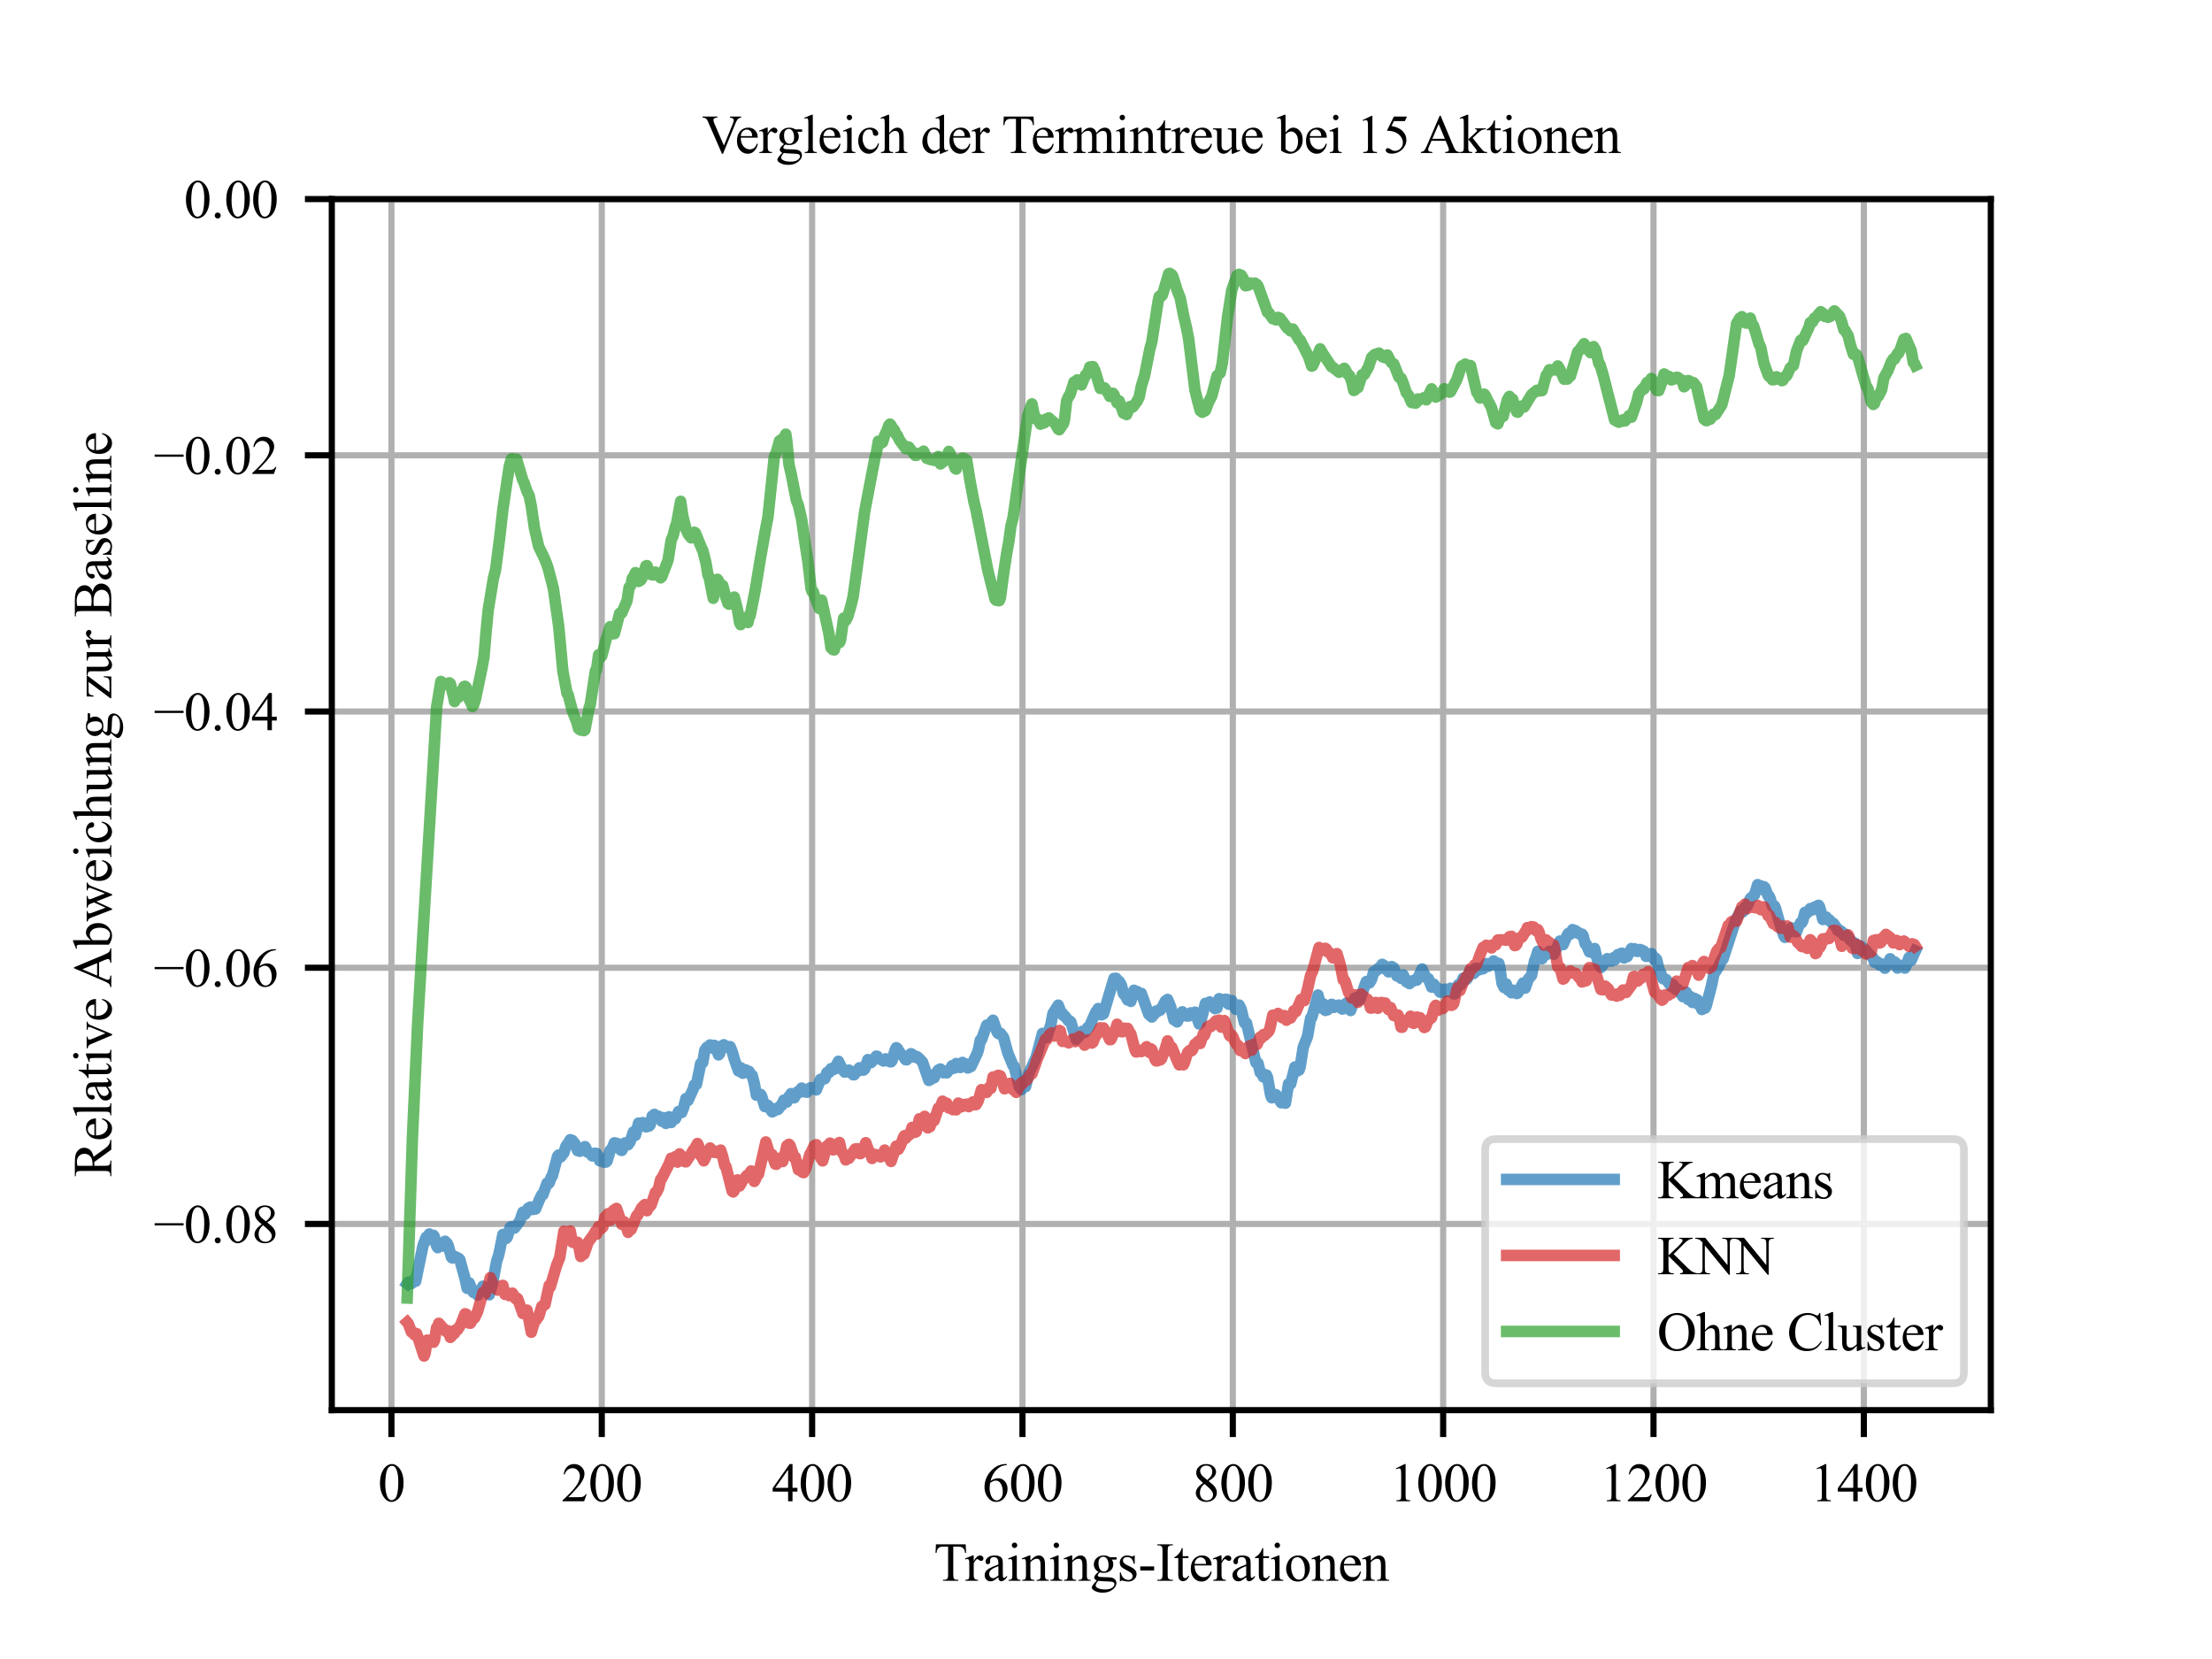 <?xml version="1.0" encoding="utf-8" standalone="no"?>
<!DOCTYPE svg PUBLIC "-//W3C//DTD SVG 1.1//EN"
  "http://www.w3.org/Graphics/SVG/1.1/DTD/svg11.dtd">
<svg xmlns:xlink="http://www.w3.org/1999/xlink" width="288pt" height="216pt" viewBox="0 0 288 216" xmlns="http://www.w3.org/2000/svg" version="1.1">
 <defs>
  <style type="text/css">*{stroke-linejoin: round; stroke-linecap: butt}</style>
 </defs>
 <g id="figure_1">
  <g id="patch_1">
   <path d="M 0 216 
L 288 216 
L 288 0 
L 0 0 
z
" style="fill: #ffffff"/>
  </g>
  <g id="axes_1">
   <g id="patch_2">
    <path d="M 43.2 183.6 
L 259.2 183.6 
L 259.2 25.92 
L 43.2 25.92 
z
" style="fill: #ffffff"/>
   </g>
   <g id="matplotlib.axis_1">
    <g id="xtick_1">
     <g id="line2d_1">
      <path d="M 50.964 183.6 
L 50.964 25.92 
" clip-path="url(#pe503582150)" style="fill: none; stroke: #b0b0b0; stroke-width: 0.8; stroke-linecap: square"/>
     </g>
     <g id="line2d_2">
      <defs>
       <path id="me765fbe6a5" d="M 0 0 
L 0 3.5 
" style="stroke: #000000; stroke-width: 0.8"/>
      </defs>
      <g>
       <use xlink:href="#me765fbe6a5" x="50.964" y="183.6" style="stroke: #000000; stroke-width: 0.8"/>
      </g>
     </g>
     <g id="text_1">
      <!-- 0 -->
      <g transform="translate(49.214 195.461) scale(0.07 -0.07)">
       <defs>
        <path id="TimesNewRomanPSMT-30" d="M 231 2094 
Q 231 2819 450 3342 
Q 669 3866 1031 4122 
Q 1313 4325 1613 4325 
Q 2100 4325 2488 3828 
Q 2972 3213 2972 2159 
Q 2972 1422 2759 906 
Q 2547 391 2217 158 
Q 1888 -75 1581 -75 
Q 975 -75 572 641 
Q 231 1244 231 2094 
z
M 844 2016 
Q 844 1141 1059 588 
Q 1238 122 1591 122 
Q 1759 122 1940 273 
Q 2122 425 2216 781 
Q 2359 1319 2359 2297 
Q 2359 3022 2209 3506 
Q 2097 3866 1919 4016 
Q 1791 4119 1609 4119 
Q 1397 4119 1231 3928 
Q 1006 3669 925 3112 
Q 844 2556 844 2016 
z
" transform="scale(0.016)"/>
       </defs>
       <use xlink:href="#TimesNewRomanPSMT-30"/>
      </g>
     </g>
    </g>
    <g id="xtick_2">
     <g id="line2d_3">
      <path d="M 78.351 183.6 
L 78.351 25.92 
" clip-path="url(#pe503582150)" style="fill: none; stroke: #b0b0b0; stroke-width: 0.8; stroke-linecap: square"/>
     </g>
     <g id="line2d_4">
      <g>
       <use xlink:href="#me765fbe6a5" x="78.351" y="183.6" style="stroke: #000000; stroke-width: 0.8"/>
      </g>
     </g>
     <g id="text_2">
      <!-- 200 -->
      <g transform="translate(73.101 195.461) scale(0.07 -0.07)">
       <defs>
        <path id="TimesNewRomanPSMT-32" d="M 2934 816 
L 2638 0 
L 138 0 
L 138 116 
Q 1241 1122 1691 1759 
Q 2141 2397 2141 2925 
Q 2141 3328 1894 3587 
Q 1647 3847 1303 3847 
Q 991 3847 742 3664 
Q 494 3481 375 3128 
L 259 3128 
Q 338 3706 661 4015 
Q 984 4325 1469 4325 
Q 1984 4325 2329 3994 
Q 2675 3663 2675 3213 
Q 2675 2891 2525 2569 
Q 2294 2063 1775 1497 
Q 997 647 803 472 
L 1909 472 
Q 2247 472 2383 497 
Q 2519 522 2628 598 
Q 2738 675 2819 816 
L 2934 816 
z
" transform="scale(0.016)"/>
       </defs>
       <use xlink:href="#TimesNewRomanPSMT-32"/>
       <use xlink:href="#TimesNewRomanPSMT-30" x="50"/>
       <use xlink:href="#TimesNewRomanPSMT-30" x="100"/>
      </g>
     </g>
    </g>
    <g id="xtick_3">
     <g id="line2d_5">
      <path d="M 105.738 183.6 
L 105.738 25.92 
" clip-path="url(#pe503582150)" style="fill: none; stroke: #b0b0b0; stroke-width: 0.8; stroke-linecap: square"/>
     </g>
     <g id="line2d_6">
      <g>
       <use xlink:href="#me765fbe6a5" x="105.738" y="183.6" style="stroke: #000000; stroke-width: 0.8"/>
      </g>
     </g>
     <g id="text_3">
      <!-- 400 -->
      <g transform="translate(100.488 195.461) scale(0.07 -0.07)">
       <defs>
        <path id="TimesNewRomanPSMT-34" d="M 2978 1563 
L 2978 1119 
L 2409 1119 
L 2409 0 
L 1894 0 
L 1894 1119 
L 100 1119 
L 100 1519 
L 2066 4325 
L 2409 4325 
L 2409 1563 
L 2978 1563 
z
M 1894 1563 
L 1894 3666 
L 406 1563 
L 1894 1563 
z
" transform="scale(0.016)"/>
       </defs>
       <use xlink:href="#TimesNewRomanPSMT-34"/>
       <use xlink:href="#TimesNewRomanPSMT-30" x="50"/>
       <use xlink:href="#TimesNewRomanPSMT-30" x="100"/>
      </g>
     </g>
    </g>
    <g id="xtick_4">
     <g id="line2d_7">
      <path d="M 133.125 183.6 
L 133.125 25.92 
" clip-path="url(#pe503582150)" style="fill: none; stroke: #b0b0b0; stroke-width: 0.8; stroke-linecap: square"/>
     </g>
     <g id="line2d_8">
      <g>
       <use xlink:href="#me765fbe6a5" x="133.125" y="183.6" style="stroke: #000000; stroke-width: 0.8"/>
      </g>
     </g>
     <g id="text_4">
      <!-- 600 -->
      <g transform="translate(127.875 195.461) scale(0.07 -0.07)">
       <defs>
        <path id="TimesNewRomanPSMT-36" d="M 2869 4325 
L 2869 4209 
Q 2456 4169 2195 4045 
Q 1934 3922 1679 3669 
Q 1425 3416 1258 3105 
Q 1091 2794 978 2366 
Q 1428 2675 1881 2675 
Q 2316 2675 2634 2325 
Q 2953 1975 2953 1425 
Q 2953 894 2631 456 
Q 2244 -75 1606 -75 
Q 1172 -75 869 213 
Q 275 772 275 1663 
Q 275 2231 503 2743 
Q 731 3256 1154 3653 
Q 1578 4050 1965 4187 
Q 2353 4325 2688 4325 
L 2869 4325 
z
M 925 2138 
Q 869 1716 869 1456 
Q 869 1156 980 804 
Q 1091 453 1309 247 
Q 1469 100 1697 100 
Q 1969 100 2183 356 
Q 2397 613 2397 1088 
Q 2397 1622 2184 2012 
Q 1972 2403 1581 2403 
Q 1463 2403 1327 2353 
Q 1191 2303 925 2138 
z
" transform="scale(0.016)"/>
       </defs>
       <use xlink:href="#TimesNewRomanPSMT-36"/>
       <use xlink:href="#TimesNewRomanPSMT-30" x="50"/>
       <use xlink:href="#TimesNewRomanPSMT-30" x="100"/>
      </g>
     </g>
    </g>
    <g id="xtick_5">
     <g id="line2d_9">
      <path d="M 160.512 183.6 
L 160.512 25.92 
" clip-path="url(#pe503582150)" style="fill: none; stroke: #b0b0b0; stroke-width: 0.8; stroke-linecap: square"/>
     </g>
     <g id="line2d_10">
      <g>
       <use xlink:href="#me765fbe6a5" x="160.512" y="183.6" style="stroke: #000000; stroke-width: 0.8"/>
      </g>
     </g>
     <g id="text_5">
      <!-- 800 -->
      <g transform="translate(155.262 195.461) scale(0.07 -0.07)">
       <defs>
        <path id="TimesNewRomanPSMT-38" d="M 1228 2134 
Q 725 2547 579 2797 
Q 434 3047 434 3316 
Q 434 3728 753 4026 
Q 1072 4325 1600 4325 
Q 2113 4325 2425 4047 
Q 2738 3769 2738 3413 
Q 2738 3175 2569 2928 
Q 2400 2681 1866 2347 
Q 2416 1922 2594 1678 
Q 2831 1359 2831 1006 
Q 2831 559 2490 242 
Q 2150 -75 1597 -75 
Q 994 -75 656 303 
Q 388 606 388 966 
Q 388 1247 577 1523 
Q 766 1800 1228 2134 
z
M 1719 2469 
Q 2094 2806 2194 3001 
Q 2294 3197 2294 3444 
Q 2294 3772 2109 3958 
Q 1925 4144 1606 4144 
Q 1288 4144 1088 3959 
Q 888 3775 888 3528 
Q 888 3366 970 3203 
Q 1053 3041 1206 2894 
L 1719 2469 
z
M 1375 2016 
Q 1116 1797 991 1539 
Q 866 1281 866 981 
Q 866 578 1086 336 
Q 1306 94 1647 94 
Q 1984 94 2187 284 
Q 2391 475 2391 747 
Q 2391 972 2272 1150 
Q 2050 1481 1375 2016 
z
" transform="scale(0.016)"/>
       </defs>
       <use xlink:href="#TimesNewRomanPSMT-38"/>
       <use xlink:href="#TimesNewRomanPSMT-30" x="50"/>
       <use xlink:href="#TimesNewRomanPSMT-30" x="100"/>
      </g>
     </g>
    </g>
    <g id="xtick_6">
     <g id="line2d_11">
      <path d="M 187.898 183.6 
L 187.898 25.92 
" clip-path="url(#pe503582150)" style="fill: none; stroke: #b0b0b0; stroke-width: 0.8; stroke-linecap: square"/>
     </g>
     <g id="line2d_12">
      <g>
       <use xlink:href="#me765fbe6a5" x="187.898" y="183.6" style="stroke: #000000; stroke-width: 0.8"/>
      </g>
     </g>
     <g id="text_6">
      <!-- 1000 -->
      <g transform="translate(180.898 195.461) scale(0.07 -0.07)">
       <defs>
        <path id="TimesNewRomanPSMT-31" d="M 750 3822 
L 1781 4325 
L 1884 4325 
L 1884 747 
Q 1884 391 1914 303 
Q 1944 216 2037 169 
Q 2131 122 2419 116 
L 2419 0 
L 825 0 
L 825 116 
Q 1125 122 1212 167 
Q 1300 213 1334 289 
Q 1369 366 1369 747 
L 1369 3034 
Q 1369 3497 1338 3628 
Q 1316 3728 1258 3775 
Q 1200 3822 1119 3822 
Q 1003 3822 797 3725 
L 750 3822 
z
" transform="scale(0.016)"/>
       </defs>
       <use xlink:href="#TimesNewRomanPSMT-31"/>
       <use xlink:href="#TimesNewRomanPSMT-30" x="50"/>
       <use xlink:href="#TimesNewRomanPSMT-30" x="100"/>
       <use xlink:href="#TimesNewRomanPSMT-30" x="150"/>
      </g>
     </g>
    </g>
    <g id="xtick_7">
     <g id="line2d_13">
      <path d="M 215.285 183.6 
L 215.285 25.92 
" clip-path="url(#pe503582150)" style="fill: none; stroke: #b0b0b0; stroke-width: 0.8; stroke-linecap: square"/>
     </g>
     <g id="line2d_14">
      <g>
       <use xlink:href="#me765fbe6a5" x="215.285" y="183.6" style="stroke: #000000; stroke-width: 0.8"/>
      </g>
     </g>
     <g id="text_7">
      <!-- 1200 -->
      <g transform="translate(208.285 195.461) scale(0.07 -0.07)">
       <use xlink:href="#TimesNewRomanPSMT-31"/>
       <use xlink:href="#TimesNewRomanPSMT-32" x="50"/>
       <use xlink:href="#TimesNewRomanPSMT-30" x="100"/>
       <use xlink:href="#TimesNewRomanPSMT-30" x="150"/>
      </g>
     </g>
    </g>
    <g id="xtick_8">
     <g id="line2d_15">
      <path d="M 242.672 183.6 
L 242.672 25.92 
" clip-path="url(#pe503582150)" style="fill: none; stroke: #b0b0b0; stroke-width: 0.8; stroke-linecap: square"/>
     </g>
     <g id="line2d_16">
      <g>
       <use xlink:href="#me765fbe6a5" x="242.672" y="183.6" style="stroke: #000000; stroke-width: 0.8"/>
      </g>
     </g>
     <g id="text_8">
      <!-- 1400 -->
      <g transform="translate(235.672 195.461) scale(0.07 -0.07)">
       <use xlink:href="#TimesNewRomanPSMT-31"/>
       <use xlink:href="#TimesNewRomanPSMT-34" x="50"/>
       <use xlink:href="#TimesNewRomanPSMT-30" x="100"/>
       <use xlink:href="#TimesNewRomanPSMT-30" x="150"/>
      </g>
     </g>
    </g>
    <g id="text_9">
     <!-- Trainings-Iterationen -->
     <g transform="translate(121.585 205.819) scale(0.07 -0.07)">
      <defs>
       <path id="TimesNewRomanPSMT-54" d="M 3703 4238 
L 3750 3244 
L 3631 3244 
Q 3597 3506 3538 3619 
Q 3441 3800 3280 3886 
Q 3119 3972 2856 3972 
L 2259 3972 
L 2259 734 
Q 2259 344 2344 247 
Q 2463 116 2709 116 
L 2856 116 
L 2856 0 
L 1059 0 
L 1059 116 
L 1209 116 
Q 1478 116 1591 278 
Q 1659 378 1659 734 
L 1659 3972 
L 1150 3972 
Q 853 3972 728 3928 
Q 566 3869 450 3700 
Q 334 3531 313 3244 
L 194 3244 
L 244 4238 
L 3703 4238 
z
" transform="scale(0.016)"/>
       <path id="TimesNewRomanPSMT-72" d="M 1038 2947 
L 1038 2303 
Q 1397 2947 1775 2947 
Q 1947 2947 2059 2842 
Q 2172 2738 2172 2600 
Q 2172 2478 2090 2393 
Q 2009 2309 1897 2309 
Q 1788 2309 1652 2417 
Q 1516 2525 1450 2525 
Q 1394 2525 1328 2463 
Q 1188 2334 1038 2041 
L 1038 669 
Q 1038 431 1097 309 
Q 1138 225 1241 169 
Q 1344 113 1538 113 
L 1538 0 
L 72 0 
L 72 113 
Q 291 113 397 181 
Q 475 231 506 341 
Q 522 394 522 644 
L 522 1753 
Q 522 2253 501 2348 
Q 481 2444 426 2487 
Q 372 2531 291 2531 
Q 194 2531 72 2484 
L 41 2597 
L 906 2947 
L 1038 2947 
z
" transform="scale(0.016)"/>
       <path id="TimesNewRomanPSMT-61" d="M 1822 413 
Q 1381 72 1269 19 
Q 1100 -59 909 -59 
Q 613 -59 420 144 
Q 228 347 228 678 
Q 228 888 322 1041 
Q 450 1253 767 1440 
Q 1084 1628 1822 1897 
L 1822 2009 
Q 1822 2438 1686 2597 
Q 1550 2756 1291 2756 
Q 1094 2756 978 2650 
Q 859 2544 859 2406 
L 866 2225 
Q 866 2081 792 2003 
Q 719 1925 600 1925 
Q 484 1925 411 2006 
Q 338 2088 338 2228 
Q 338 2497 613 2722 
Q 888 2947 1384 2947 
Q 1766 2947 2009 2819 
Q 2194 2722 2281 2516 
Q 2338 2381 2338 1966 
L 2338 994 
Q 2338 584 2353 492 
Q 2369 400 2405 369 
Q 2441 338 2488 338 
Q 2538 338 2575 359 
Q 2641 400 2828 588 
L 2828 413 
Q 2478 -56 2159 -56 
Q 2006 -56 1915 50 
Q 1825 156 1822 413 
z
M 1822 616 
L 1822 1706 
Q 1350 1519 1213 1441 
Q 966 1303 859 1153 
Q 753 1003 753 825 
Q 753 600 887 451 
Q 1022 303 1197 303 
Q 1434 303 1822 616 
z
" transform="scale(0.016)"/>
       <path id="TimesNewRomanPSMT-69" d="M 928 4444 
Q 1059 4444 1151 4351 
Q 1244 4259 1244 4128 
Q 1244 3997 1151 3903 
Q 1059 3809 928 3809 
Q 797 3809 703 3903 
Q 609 3997 609 4128 
Q 609 4259 701 4351 
Q 794 4444 928 4444 
z
M 1188 2947 
L 1188 647 
Q 1188 378 1227 289 
Q 1266 200 1342 156 
Q 1419 113 1622 113 
L 1622 0 
L 231 0 
L 231 113 
Q 441 113 512 153 
Q 584 194 626 287 
Q 669 381 669 647 
L 669 1750 
Q 669 2216 641 2353 
Q 619 2453 572 2492 
Q 525 2531 444 2531 
Q 356 2531 231 2484 
L 188 2597 
L 1050 2947 
L 1188 2947 
z
" transform="scale(0.016)"/>
       <path id="TimesNewRomanPSMT-6e" d="M 1034 2341 
Q 1538 2947 1994 2947 
Q 2228 2947 2397 2830 
Q 2566 2713 2666 2444 
Q 2734 2256 2734 1869 
L 2734 647 
Q 2734 375 2778 278 
Q 2813 200 2889 156 
Q 2966 113 3172 113 
L 3172 0 
L 1756 0 
L 1756 113 
L 1816 113 
Q 2016 113 2095 173 
Q 2175 234 2206 353 
Q 2219 400 2219 647 
L 2219 1819 
Q 2219 2209 2117 2386 
Q 2016 2563 1775 2563 
Q 1403 2563 1034 2156 
L 1034 647 
Q 1034 356 1069 288 
Q 1113 197 1189 155 
Q 1266 113 1500 113 
L 1500 0 
L 84 0 
L 84 113 
L 147 113 
Q 366 113 442 223 
Q 519 334 519 647 
L 519 1709 
Q 519 2225 495 2337 
Q 472 2450 423 2490 
Q 375 2531 294 2531 
Q 206 2531 84 2484 
L 38 2597 
L 900 2947 
L 1034 2947 
L 1034 2341 
z
" transform="scale(0.016)"/>
       <path id="TimesNewRomanPSMT-67" d="M 966 1044 
Q 703 1172 562 1401 
Q 422 1631 422 1909 
Q 422 2334 742 2640 
Q 1063 2947 1563 2947 
Q 1972 2947 2272 2747 
L 2878 2747 
Q 3013 2747 3034 2739 
Q 3056 2731 3066 2713 
Q 3084 2684 3084 2613 
Q 3084 2531 3069 2500 
Q 3059 2484 3036 2475 
Q 3013 2466 2878 2466 
L 2506 2466 
Q 2681 2241 2681 1891 
Q 2681 1491 2375 1206 
Q 2069 922 1553 922 
Q 1341 922 1119 984 
Q 981 866 932 777 
Q 884 688 884 625 
Q 884 572 936 522 
Q 988 472 1138 450 
Q 1225 438 1575 428 
Q 2219 413 2409 384 
Q 2700 344 2873 169 
Q 3047 -6 3047 -263 
Q 3047 -616 2716 -925 
Q 2228 -1381 1444 -1381 
Q 841 -1381 425 -1109 
Q 191 -953 191 -784 
Q 191 -709 225 -634 
Q 278 -519 444 -313 
Q 466 -284 763 25 
Q 600 122 533 198 
Q 466 275 466 372 
Q 466 481 555 628 
Q 644 775 966 1044 
z
M 1509 2797 
Q 1278 2797 1122 2612 
Q 966 2428 966 2047 
Q 966 1553 1178 1281 
Q 1341 1075 1591 1075 
Q 1828 1075 1981 1253 
Q 2134 1431 2134 1813 
Q 2134 2309 1919 2591 
Q 1759 2797 1509 2797 
z
M 934 0 
Q 788 -159 713 -296 
Q 638 -434 638 -550 
Q 638 -700 819 -813 
Q 1131 -1006 1722 -1006 
Q 2284 -1006 2551 -807 
Q 2819 -609 2819 -384 
Q 2819 -222 2659 -153 
Q 2497 -84 2016 -72 
Q 1313 -53 934 0 
z
" transform="scale(0.016)"/>
       <path id="TimesNewRomanPSMT-73" d="M 2050 2947 
L 2050 1972 
L 1947 1972 
Q 1828 2431 1642 2597 
Q 1456 2763 1169 2763 
Q 950 2763 815 2647 
Q 681 2531 681 2391 
Q 681 2216 781 2091 
Q 878 1963 1175 1819 
L 1631 1597 
Q 2266 1288 2266 781 
Q 2266 391 1970 151 
Q 1675 -88 1309 -88 
Q 1047 -88 709 6 
Q 606 38 541 38 
Q 469 38 428 -44 
L 325 -44 
L 325 978 
L 428 978 
Q 516 541 762 319 
Q 1009 97 1316 97 
Q 1531 97 1667 223 
Q 1803 350 1803 528 
Q 1803 744 1651 891 
Q 1500 1038 1047 1263 
Q 594 1488 453 1669 
Q 313 1847 313 2119 
Q 313 2472 555 2709 
Q 797 2947 1181 2947 
Q 1350 2947 1591 2875 
Q 1750 2828 1803 2828 
Q 1853 2828 1881 2850 
Q 1909 2872 1947 2947 
L 2050 2947 
z
" transform="scale(0.016)"/>
       <path id="TimesNewRomanPSMT-2d" d="M 259 1672 
L 1875 1672 
L 1875 1200 
L 259 1200 
L 259 1672 
z
" transform="scale(0.016)"/>
       <path id="TimesNewRomanPSMT-49" d="M 1975 116 
L 1975 0 
L 159 0 
L 159 116 
L 309 116 
Q 572 116 691 269 
Q 766 369 766 750 
L 766 3488 
Q 766 3809 725 3913 
Q 694 3991 597 4047 
Q 459 4122 309 4122 
L 159 4122 
L 159 4238 
L 1975 4238 
L 1975 4122 
L 1822 4122 
Q 1563 4122 1444 3969 
Q 1366 3869 1366 3488 
L 1366 750 
Q 1366 428 1406 325 
Q 1438 247 1538 191 
Q 1672 116 1822 116 
L 1975 116 
z
" transform="scale(0.016)"/>
       <path id="TimesNewRomanPSMT-74" d="M 1031 3803 
L 1031 2863 
L 1700 2863 
L 1700 2644 
L 1031 2644 
L 1031 788 
Q 1031 509 1111 412 
Q 1191 316 1316 316 
Q 1419 316 1516 380 
Q 1613 444 1666 569 
L 1788 569 
Q 1678 263 1478 108 
Q 1278 -47 1066 -47 
Q 922 -47 784 33 
Q 647 113 581 261 
Q 516 409 516 719 
L 516 2644 
L 63 2644 
L 63 2747 
Q 234 2816 414 2980 
Q 594 3144 734 3369 
Q 806 3488 934 3803 
L 1031 3803 
z
" transform="scale(0.016)"/>
       <path id="TimesNewRomanPSMT-65" d="M 681 1784 
Q 678 1147 991 784 
Q 1303 422 1725 422 
Q 2006 422 2214 576 
Q 2422 731 2563 1106 
L 2659 1044 
Q 2594 616 2278 264 
Q 1963 -88 1488 -88 
Q 972 -88 605 314 
Q 238 716 238 1394 
Q 238 2128 614 2539 
Q 991 2950 1559 2950 
Q 2041 2950 2350 2633 
Q 2659 2316 2659 1784 
L 681 1784 
z
M 681 1966 
L 2006 1966 
Q 1991 2241 1941 2353 
Q 1863 2528 1708 2628 
Q 1553 2728 1384 2728 
Q 1125 2728 920 2526 
Q 716 2325 681 1966 
z
" transform="scale(0.016)"/>
       <path id="TimesNewRomanPSMT-6f" d="M 1600 2947 
Q 2250 2947 2644 2453 
Q 2978 2031 2978 1484 
Q 2978 1100 2793 706 
Q 2609 313 2286 112 
Q 1963 -88 1566 -88 
Q 919 -88 538 428 
Q 216 863 216 1403 
Q 216 1797 411 2186 
Q 606 2575 925 2761 
Q 1244 2947 1600 2947 
z
M 1503 2744 
Q 1338 2744 1170 2645 
Q 1003 2547 900 2300 
Q 797 2053 797 1666 
Q 797 1041 1045 587 
Q 1294 134 1700 134 
Q 2003 134 2200 384 
Q 2397 634 2397 1244 
Q 2397 2006 2069 2444 
Q 1847 2744 1503 2744 
z
" transform="scale(0.016)"/>
      </defs>
      <use xlink:href="#TimesNewRomanPSMT-54"/>
      <use xlink:href="#TimesNewRomanPSMT-72" x="57.584"/>
      <use xlink:href="#TimesNewRomanPSMT-61" x="90.885"/>
      <use xlink:href="#TimesNewRomanPSMT-69" x="135.27"/>
      <use xlink:href="#TimesNewRomanPSMT-6e" x="163.053"/>
      <use xlink:href="#TimesNewRomanPSMT-69" x="213.053"/>
      <use xlink:href="#TimesNewRomanPSMT-6e" x="240.836"/>
      <use xlink:href="#TimesNewRomanPSMT-67" x="290.836"/>
      <use xlink:href="#TimesNewRomanPSMT-73" x="340.836"/>
      <use xlink:href="#TimesNewRomanPSMT-2d" x="379.752"/>
      <use xlink:href="#TimesNewRomanPSMT-49" x="413.053"/>
      <use xlink:href="#TimesNewRomanPSMT-74" x="446.354"/>
      <use xlink:href="#TimesNewRomanPSMT-65" x="474.137"/>
      <use xlink:href="#TimesNewRomanPSMT-72" x="518.521"/>
      <use xlink:href="#TimesNewRomanPSMT-61" x="551.822"/>
      <use xlink:href="#TimesNewRomanPSMT-74" x="596.207"/>
      <use xlink:href="#TimesNewRomanPSMT-69" x="623.99"/>
      <use xlink:href="#TimesNewRomanPSMT-6f" x="651.773"/>
      <use xlink:href="#TimesNewRomanPSMT-6e" x="701.773"/>
      <use xlink:href="#TimesNewRomanPSMT-65" x="751.773"/>
      <use xlink:href="#TimesNewRomanPSMT-6e" x="796.158"/>
     </g>
    </g>
   </g>
   <g id="matplotlib.axis_2">
    <g id="ytick_1">
     <g id="line2d_17">
      <path d="M 43.2 159.356 
L 259.2 159.356 
" clip-path="url(#pe503582150)" style="fill: none; stroke: #b0b0b0; stroke-width: 0.8; stroke-linecap: square"/>
     </g>
     <g id="line2d_18">
      <defs>
       <path id="m69b5a57c7c" d="M 0 0 
L -3.5 0 
" style="stroke: #000000; stroke-width: 0.8"/>
      </defs>
      <g>
       <use xlink:href="#m69b5a57c7c" x="43.2" y="159.356" style="stroke: #000000; stroke-width: 0.8"/>
      </g>
     </g>
     <g id="text_10">
      <!-- −0.08 -->
      <g transform="translate(20.003 161.786) scale(0.07 -0.07)">
       <defs>
        <path id="TimesNewRomanPSMT-2212" d="M 3484 2000 
L 116 2000 
L 116 2256 
L 3484 2256 
L 3484 2000 
z
" transform="scale(0.016)"/>
        <path id="TimesNewRomanPSMT-2e" d="M 800 606 
Q 947 606 1047 504 
Q 1147 403 1147 259 
Q 1147 116 1045 14 
Q 944 -88 800 -88 
Q 656 -88 554 14 
Q 453 116 453 259 
Q 453 406 554 506 
Q 656 606 800 606 
z
" transform="scale(0.016)"/>
       </defs>
       <use xlink:href="#TimesNewRomanPSMT-2212"/>
       <use xlink:href="#TimesNewRomanPSMT-30" x="56.396"/>
       <use xlink:href="#TimesNewRomanPSMT-2e" x="106.396"/>
       <use xlink:href="#TimesNewRomanPSMT-30" x="131.396"/>
       <use xlink:href="#TimesNewRomanPSMT-38" x="181.396"/>
      </g>
     </g>
    </g>
    <g id="ytick_2">
     <g id="line2d_19">
      <path d="M 43.2 125.997 
L 259.2 125.997 
" clip-path="url(#pe503582150)" style="fill: none; stroke: #b0b0b0; stroke-width: 0.8; stroke-linecap: square"/>
     </g>
     <g id="line2d_20">
      <g>
       <use xlink:href="#m69b5a57c7c" x="43.2" y="125.997" style="stroke: #000000; stroke-width: 0.8"/>
      </g>
     </g>
     <g id="text_11">
      <!-- −0.06 -->
      <g transform="translate(20.003 128.427) scale(0.07 -0.07)">
       <use xlink:href="#TimesNewRomanPSMT-2212"/>
       <use xlink:href="#TimesNewRomanPSMT-30" x="56.396"/>
       <use xlink:href="#TimesNewRomanPSMT-2e" x="106.396"/>
       <use xlink:href="#TimesNewRomanPSMT-30" x="131.396"/>
       <use xlink:href="#TimesNewRomanPSMT-36" x="181.396"/>
      </g>
     </g>
    </g>
    <g id="ytick_3">
     <g id="line2d_21">
      <path d="M 43.2 92.638 
L 259.2 92.638 
" clip-path="url(#pe503582150)" style="fill: none; stroke: #b0b0b0; stroke-width: 0.8; stroke-linecap: square"/>
     </g>
     <g id="line2d_22">
      <g>
       <use xlink:href="#m69b5a57c7c" x="43.2" y="92.638" style="stroke: #000000; stroke-width: 0.8"/>
      </g>
     </g>
     <g id="text_12">
      <!-- −0.04 -->
      <g transform="translate(20.003 95.068) scale(0.07 -0.07)">
       <use xlink:href="#TimesNewRomanPSMT-2212"/>
       <use xlink:href="#TimesNewRomanPSMT-30" x="56.396"/>
       <use xlink:href="#TimesNewRomanPSMT-2e" x="106.396"/>
       <use xlink:href="#TimesNewRomanPSMT-30" x="131.396"/>
       <use xlink:href="#TimesNewRomanPSMT-34" x="181.396"/>
      </g>
     </g>
    </g>
    <g id="ytick_4">
     <g id="line2d_23">
      <path d="M 43.2 59.279 
L 259.2 59.279 
" clip-path="url(#pe503582150)" style="fill: none; stroke: #b0b0b0; stroke-width: 0.8; stroke-linecap: square"/>
     </g>
     <g id="line2d_24">
      <g>
       <use xlink:href="#m69b5a57c7c" x="43.2" y="59.279" style="stroke: #000000; stroke-width: 0.8"/>
      </g>
     </g>
     <g id="text_13">
      <!-- −0.02 -->
      <g transform="translate(20.003 61.709) scale(0.07 -0.07)">
       <use xlink:href="#TimesNewRomanPSMT-2212"/>
       <use xlink:href="#TimesNewRomanPSMT-30" x="56.396"/>
       <use xlink:href="#TimesNewRomanPSMT-2e" x="106.396"/>
       <use xlink:href="#TimesNewRomanPSMT-30" x="131.396"/>
       <use xlink:href="#TimesNewRomanPSMT-32" x="181.396"/>
      </g>
     </g>
    </g>
    <g id="ytick_5">
     <g id="line2d_25">
      <path d="M 43.2 25.92 
L 259.2 25.92 
" clip-path="url(#pe503582150)" style="fill: none; stroke: #b0b0b0; stroke-width: 0.8; stroke-linecap: square"/>
     </g>
     <g id="line2d_26">
      <g>
       <use xlink:href="#m69b5a57c7c" x="43.2" y="25.92" style="stroke: #000000; stroke-width: 0.8"/>
      </g>
     </g>
     <g id="text_14">
      <!-- 0.00 -->
      <g transform="translate(23.95 28.35) scale(0.07 -0.07)">
       <use xlink:href="#TimesNewRomanPSMT-30"/>
       <use xlink:href="#TimesNewRomanPSMT-2e" x="50"/>
       <use xlink:href="#TimesNewRomanPSMT-30" x="75"/>
       <use xlink:href="#TimesNewRomanPSMT-30" x="125"/>
      </g>
     </g>
    </g>
    <g id="text_15">
     <!-- Relative Abweichung zur Baseline -->
     <g transform="translate(14.492 153.262) rotate(-90) scale(0.07 -0.07)">
      <defs>
       <path id="TimesNewRomanPSMT-52" d="M 4325 0 
L 3194 0 
L 1759 1981 
Q 1600 1975 1500 1975 
Q 1459 1975 1412 1976 
Q 1366 1978 1316 1981 
L 1316 750 
Q 1316 350 1403 253 
Q 1522 116 1759 116 
L 1925 116 
L 1925 0 
L 109 0 
L 109 116 
L 269 116 
Q 538 116 653 291 
Q 719 388 719 750 
L 719 3488 
Q 719 3888 631 3984 
Q 509 4122 269 4122 
L 109 4122 
L 109 4238 
L 1653 4238 
Q 2328 4238 2648 4139 
Q 2969 4041 3192 3777 
Q 3416 3513 3416 3147 
Q 3416 2756 3161 2468 
Q 2906 2181 2372 2063 
L 3247 847 
Q 3547 428 3762 290 
Q 3978 153 4325 116 
L 4325 0 
z
M 1316 2178 
Q 1375 2178 1419 2176 
Q 1463 2175 1491 2175 
Q 2097 2175 2405 2437 
Q 2713 2700 2713 3106 
Q 2713 3503 2464 3751 
Q 2216 4000 1806 4000 
Q 1625 4000 1316 3941 
L 1316 2178 
z
" transform="scale(0.016)"/>
       <path id="TimesNewRomanPSMT-6c" d="M 1184 4444 
L 1184 647 
Q 1184 378 1223 290 
Q 1263 203 1344 158 
Q 1425 113 1647 113 
L 1647 0 
L 244 0 
L 244 113 
Q 441 113 512 153 
Q 584 194 625 287 
Q 666 381 666 647 
L 666 3247 
Q 666 3731 644 3842 
Q 622 3953 573 3993 
Q 525 4034 450 4034 
Q 369 4034 244 3984 
L 191 4094 
L 1044 4444 
L 1184 4444 
z
" transform="scale(0.016)"/>
       <path id="TimesNewRomanPSMT-76" d="M 53 2863 
L 1400 2863 
L 1400 2747 
L 1313 2747 
Q 1191 2747 1127 2687 
Q 1063 2628 1063 2528 
Q 1063 2419 1128 2269 
L 1794 688 
L 2463 2328 
Q 2534 2503 2534 2594 
Q 2534 2638 2509 2666 
Q 2475 2713 2422 2730 
Q 2369 2747 2206 2747 
L 2206 2863 
L 3141 2863 
L 3141 2747 
Q 2978 2734 2916 2681 
Q 2806 2588 2719 2369 
L 1703 -88 
L 1575 -88 
L 553 2328 
Q 484 2497 421 2570 
Q 359 2644 263 2694 
Q 209 2722 53 2747 
L 53 2863 
z
" transform="scale(0.016)"/>
       <path id="TimesNewRomanPSMT-20" transform="scale(0.016)"/>
       <path id="TimesNewRomanPSMT-41" d="M 2928 1419 
L 1288 1419 
L 1000 750 
Q 894 503 894 381 
Q 894 284 986 211 
Q 1078 138 1384 116 
L 1384 0 
L 50 0 
L 50 116 
Q 316 163 394 238 
Q 553 388 747 847 
L 2238 4334 
L 2347 4334 
L 3822 809 
Q 4000 384 4145 257 
Q 4291 131 4550 116 
L 4550 0 
L 2878 0 
L 2878 116 
Q 3131 128 3220 200 
Q 3309 272 3309 375 
Q 3309 513 3184 809 
L 2928 1419 
z
M 2841 1650 
L 2122 3363 
L 1384 1650 
L 2841 1650 
z
" transform="scale(0.016)"/>
       <path id="TimesNewRomanPSMT-62" d="M 984 2369 
Q 1400 2947 1881 2947 
Q 2322 2947 2650 2570 
Q 2978 2194 2978 1541 
Q 2978 778 2472 313 
Q 2038 -88 1503 -88 
Q 1253 -88 995 3 
Q 738 94 469 275 
L 469 3241 
Q 469 3728 445 3840 
Q 422 3953 372 3993 
Q 322 4034 247 4034 
Q 159 4034 28 3984 
L -16 4094 
L 844 4444 
L 984 4444 
L 984 2369 
z
M 984 2169 
L 984 456 
Q 1144 300 1314 220 
Q 1484 141 1663 141 
Q 1947 141 2192 453 
Q 2438 766 2438 1363 
Q 2438 1913 2192 2208 
Q 1947 2503 1634 2503 
Q 1469 2503 1303 2419 
Q 1178 2356 984 2169 
z
" transform="scale(0.016)"/>
       <path id="TimesNewRomanPSMT-77" d="M 41 2863 
L 1241 2863 
L 1241 2747 
Q 1075 2734 1023 2687 
Q 972 2641 972 2553 
Q 972 2456 1025 2319 
L 1638 672 
L 2253 2013 
L 2091 2434 
Q 2016 2622 1894 2694 
Q 1825 2738 1638 2747 
L 1638 2863 
L 3000 2863 
L 3000 2747 
Q 2775 2738 2681 2666 
Q 2619 2616 2619 2506 
Q 2619 2444 2644 2378 
L 3294 734 
L 3897 2319 
Q 3959 2488 3959 2588 
Q 3959 2647 3898 2694 
Q 3838 2741 3659 2747 
L 3659 2863 
L 4563 2863 
L 4563 2747 
Q 4291 2706 4163 2378 
L 3206 -88 
L 3078 -88 
L 2363 1741 
L 1528 -88 
L 1413 -88 
L 494 2319 
Q 403 2547 315 2626 
Q 228 2706 41 2747 
L 41 2863 
z
" transform="scale(0.016)"/>
       <path id="TimesNewRomanPSMT-63" d="M 2631 1088 
Q 2516 522 2178 217 
Q 1841 -88 1431 -88 
Q 944 -88 581 321 
Q 219 731 219 1428 
Q 219 2103 620 2525 
Q 1022 2947 1584 2947 
Q 2006 2947 2278 2723 
Q 2550 2500 2550 2259 
Q 2550 2141 2473 2067 
Q 2397 1994 2259 1994 
Q 2075 1994 1981 2113 
Q 1928 2178 1911 2362 
Q 1894 2547 1784 2644 
Q 1675 2738 1481 2738 
Q 1169 2738 978 2506 
Q 725 2200 725 1697 
Q 725 1184 976 792 
Q 1228 400 1656 400 
Q 1963 400 2206 609 
Q 2378 753 2541 1131 
L 2631 1088 
z
" transform="scale(0.016)"/>
       <path id="TimesNewRomanPSMT-68" d="M 1041 4444 
L 1041 2350 
Q 1388 2731 1591 2839 
Q 1794 2947 1997 2947 
Q 2241 2947 2416 2812 
Q 2591 2678 2675 2391 
Q 2734 2191 2734 1659 
L 2734 647 
Q 2734 375 2778 275 
Q 2809 200 2884 156 
Q 2959 113 3159 113 
L 3159 0 
L 1753 0 
L 1753 113 
L 1819 113 
Q 2019 113 2097 173 
Q 2175 234 2206 353 
Q 2216 403 2216 647 
L 2216 1659 
Q 2216 2128 2167 2275 
Q 2119 2422 2012 2495 
Q 1906 2569 1756 2569 
Q 1603 2569 1437 2487 
Q 1272 2406 1041 2159 
L 1041 647 
Q 1041 353 1073 281 
Q 1106 209 1195 161 
Q 1284 113 1503 113 
L 1503 0 
L 84 0 
L 84 113 
Q 275 113 384 172 
Q 447 203 484 290 
Q 522 378 522 647 
L 522 3238 
Q 522 3728 498 3840 
Q 475 3953 426 3993 
Q 378 4034 297 4034 
Q 231 4034 84 3984 
L 41 4094 
L 897 4444 
L 1041 4444 
z
" transform="scale(0.016)"/>
       <path id="TimesNewRomanPSMT-75" d="M 2709 2863 
L 2709 1128 
Q 2709 631 2732 520 
Q 2756 409 2807 365 
Q 2859 322 2928 322 
Q 3025 322 3147 375 
L 3191 266 
L 2334 -88 
L 2194 -88 
L 2194 519 
Q 1825 119 1631 15 
Q 1438 -88 1222 -88 
Q 981 -88 804 51 
Q 628 191 559 409 
Q 491 628 491 1028 
L 491 2306 
Q 491 2509 447 2587 
Q 403 2666 317 2708 
Q 231 2750 6 2747 
L 6 2863 
L 1009 2863 
L 1009 947 
Q 1009 547 1148 422 
Q 1288 297 1484 297 
Q 1619 297 1789 381 
Q 1959 466 2194 703 
L 2194 2325 
Q 2194 2569 2105 2655 
Q 2016 2741 1734 2747 
L 1734 2863 
L 2709 2863 
z
" transform="scale(0.016)"/>
       <path id="TimesNewRomanPSMT-7a" d="M 2688 878 
L 2653 0 
L 128 0 
L 128 113 
L 2028 2644 
L 1091 2644 
Q 788 2644 694 2605 
Q 600 2566 541 2456 
Q 456 2300 444 2069 
L 319 2069 
L 338 2863 
L 2738 2863 
L 2738 2747 
L 819 209 
L 1863 209 
Q 2191 209 2308 264 
Q 2425 319 2497 456 
Q 2547 556 2581 878 
L 2688 878 
z
" transform="scale(0.016)"/>
       <path id="TimesNewRomanPSMT-42" d="M 2956 2163 
Q 3397 2069 3616 1863 
Q 3919 1575 3919 1159 
Q 3919 844 3719 555 
Q 3519 266 3170 133 
Q 2822 0 2106 0 
L 106 0 
L 106 116 
L 266 116 
Q 531 116 647 284 
Q 719 394 719 750 
L 719 3488 
Q 719 3881 628 3984 
Q 506 4122 266 4122 
L 106 4122 
L 106 4238 
L 1938 4238 
Q 2450 4238 2759 4163 
Q 3228 4050 3475 3764 
Q 3722 3478 3722 3106 
Q 3722 2788 3528 2536 
Q 3334 2284 2956 2163 
z
M 1319 2331 
Q 1434 2309 1582 2298 
Q 1731 2288 1909 2288 
Q 2366 2288 2595 2386 
Q 2825 2484 2947 2687 
Q 3069 2891 3069 3131 
Q 3069 3503 2766 3765 
Q 2463 4028 1881 4028 
Q 1569 4028 1319 3959 
L 1319 2331 
z
M 1319 306 
Q 1681 222 2034 222 
Q 2600 222 2897 476 
Q 3194 731 3194 1106 
Q 3194 1353 3059 1581 
Q 2925 1809 2622 1940 
Q 2319 2072 1872 2072 
Q 1678 2072 1540 2065 
Q 1403 2059 1319 2044 
L 1319 306 
z
" transform="scale(0.016)"/>
      </defs>
      <use xlink:href="#TimesNewRomanPSMT-52"/>
      <use xlink:href="#TimesNewRomanPSMT-65" x="66.699"/>
      <use xlink:href="#TimesNewRomanPSMT-6c" x="111.084"/>
      <use xlink:href="#TimesNewRomanPSMT-61" x="138.867"/>
      <use xlink:href="#TimesNewRomanPSMT-74" x="183.252"/>
      <use xlink:href="#TimesNewRomanPSMT-69" x="211.035"/>
      <use xlink:href="#TimesNewRomanPSMT-76" x="238.818"/>
      <use xlink:href="#TimesNewRomanPSMT-65" x="288.818"/>
      <use xlink:href="#TimesNewRomanPSMT-20" x="333.203"/>
      <use xlink:href="#TimesNewRomanPSMT-41" x="352.703"/>
      <use xlink:href="#TimesNewRomanPSMT-62" x="424.92"/>
      <use xlink:href="#TimesNewRomanPSMT-77" x="474.92"/>
      <use xlink:href="#TimesNewRomanPSMT-65" x="547.137"/>
      <use xlink:href="#TimesNewRomanPSMT-69" x="591.521"/>
      <use xlink:href="#TimesNewRomanPSMT-63" x="619.305"/>
      <use xlink:href="#TimesNewRomanPSMT-68" x="663.689"/>
      <use xlink:href="#TimesNewRomanPSMT-75" x="713.689"/>
      <use xlink:href="#TimesNewRomanPSMT-6e" x="763.689"/>
      <use xlink:href="#TimesNewRomanPSMT-67" x="813.689"/>
      <use xlink:href="#TimesNewRomanPSMT-20" x="863.689"/>
      <use xlink:href="#TimesNewRomanPSMT-7a" x="888.689"/>
      <use xlink:href="#TimesNewRomanPSMT-75" x="933.074"/>
      <use xlink:href="#TimesNewRomanPSMT-72" x="983.074"/>
      <use xlink:href="#TimesNewRomanPSMT-20" x="1016.375"/>
      <use xlink:href="#TimesNewRomanPSMT-42" x="1041.375"/>
      <use xlink:href="#TimesNewRomanPSMT-61" x="1108.074"/>
      <use xlink:href="#TimesNewRomanPSMT-73" x="1152.459"/>
      <use xlink:href="#TimesNewRomanPSMT-65" x="1191.375"/>
      <use xlink:href="#TimesNewRomanPSMT-6c" x="1235.76"/>
      <use xlink:href="#TimesNewRomanPSMT-69" x="1263.543"/>
      <use xlink:href="#TimesNewRomanPSMT-6e" x="1291.326"/>
      <use xlink:href="#TimesNewRomanPSMT-65" x="1341.326"/>
     </g>
    </g>
   </g>
   <g id="line2d_27">
    <path d="M 53.018 167.138 
L 53.155 166.945 
L 53.292 167.173 
L 53.429 167.069 
L 53.566 167.121 
L 53.703 166.993 
L 53.84 166.695 
L 54.114 166.825 
L 55.072 162.19 
L 55.483 161.085 
L 55.62 161.484 
L 55.894 160.664 
L 56.168 161.107 
L 56.305 161.036 
L 56.442 160.835 
L 56.578 161.077 
L 56.852 162.225 
L 56.989 162.444 
L 57.537 162.065 
L 57.674 162.242 
L 57.948 161.608 
L 58.085 161.869 
L 58.222 161.875 
L 58.359 162.173 
L 58.769 163.681 
L 58.906 163.796 
L 59.18 163.581 
L 59.728 163.843 
L 59.865 163.997 
L 60.55 166.482 
L 60.823 167.737 
L 61.097 167.043 
L 61.508 168.094 
L 61.645 168.271 
L 61.782 168.225 
L 62.193 168.628 
L 62.877 167.465 
L 63.151 167.634 
L 63.699 168.579 
L 64.11 167.148 
L 64.384 165.73 
L 64.658 164.225 
L 64.931 163.389 
L 65.205 162.08 
L 65.479 160.724 
L 65.616 160.866 
L 65.89 161.253 
L 66.027 161.116 
L 66.438 159.782 
L 66.575 159.703 
L 66.985 159.9 
L 67.67 158.992 
L 68.081 157.824 
L 68.355 158.096 
L 68.766 157.313 
L 68.903 157.476 
L 69.039 157.159 
L 69.176 157.225 
L 69.313 157.485 
L 69.45 157.227 
L 69.724 157.414 
L 70.272 156.094 
L 70.546 155.554 
L 70.683 155.554 
L 71.23 154.038 
L 71.367 154.147 
L 71.504 154.008 
L 71.778 153.246 
L 71.915 153.099 
L 72.6 150.549 
L 72.737 150.379 
L 73.011 150.627 
L 73.421 150.09 
L 73.695 149.215 
L 73.969 148.852 
L 74.243 148.387 
L 74.517 148.488 
L 74.928 149.028 
L 75.202 149.808 
L 75.475 149.898 
L 75.612 149.653 
L 75.886 149.659 
L 76.16 149.288 
L 76.297 149.507 
L 76.434 149.965 
L 76.845 150.174 
L 77.119 150.502 
L 77.256 150.444 
L 77.392 150.15 
L 77.666 150.174 
L 77.803 150.396 
L 78.077 151.131 
L 78.214 151.174 
L 78.351 151.043 
L 78.625 151.319 
L 78.762 151.186 
L 78.899 151.301 
L 79.036 151.166 
L 79.446 149.791 
L 79.72 149.457 
L 79.994 148.792 
L 80.405 148.894 
L 80.816 149.738 
L 80.953 149.786 
L 81.09 149.527 
L 81.364 148.804 
L 81.774 149.038 
L 82.048 148.639 
L 82.459 147.388 
L 82.596 147.808 
L 82.733 147.811 
L 83.144 146.228 
L 83.418 146.51 
L 83.691 146.163 
L 83.965 146.457 
L 84.102 146.714 
L 84.513 146.61 
L 84.65 146.451 
L 84.924 145.296 
L 85.061 145.272 
L 85.198 145.088 
L 85.335 145.204 
L 85.472 145.592 
L 85.745 145.334 
L 86.019 145.686 
L 86.156 145.981 
L 86.43 145.518 
L 86.704 146.27 
L 86.978 145.79 
L 87.115 145.404 
L 87.389 146.151 
L 87.663 145.537 
L 87.936 145.671 
L 88.347 144.717 
L 88.621 144.702 
L 88.758 144.843 
L 89.032 144.129 
L 89.306 143.027 
L 89.58 143.275 
L 90.264 141.769 
L 90.401 141.261 
L 90.675 141.197 
L 91.086 139.212 
L 91.223 138.471 
L 91.36 138.481 
L 91.497 138.339 
L 91.771 136.727 
L 92.044 136.345 
L 92.181 136.479 
L 92.455 136.047 
L 92.729 136.456 
L 93.003 136.102 
L 93.14 136.205 
L 93.551 137.341 
L 93.688 137.17 
L 93.962 136.198 
L 94.235 136.029 
L 94.509 136.327 
L 94.646 136.237 
L 94.783 136.357 
L 95.057 136.268 
L 95.331 136.931 
L 95.605 137.886 
L 96.152 139.436 
L 96.289 139.359 
L 96.426 139.013 
L 96.563 139.11 
L 96.7 139.733 
L 96.837 139.658 
L 97.111 139.302 
L 97.385 139.594 
L 97.522 139.493 
L 97.796 139.987 
L 97.933 140.001 
L 98.206 141.065 
L 98.48 142.59 
L 98.754 142.388 
L 98.891 142.567 
L 99.028 142.494 
L 99.165 142.708 
L 99.576 144.077 
L 99.85 143.887 
L 99.987 143.921 
L 100.26 144.357 
L 100.534 144.765 
L 100.671 144.709 
L 100.945 144.343 
L 101.219 144.478 
L 101.356 144.401 
L 101.63 143.957 
L 101.767 143.932 
L 102.041 143.246 
L 102.451 143.487 
L 102.725 142.757 
L 102.862 142.782 
L 102.999 142.388 
L 103.136 142.422 
L 103.273 142.932 
L 103.41 142.932 
L 103.821 142.171 
L 103.958 142.283 
L 104.369 141.673 
L 104.642 142.144 
L 104.779 142.043 
L 105.053 142.21 
L 105.464 141.652 
L 105.601 141.612 
L 105.875 141.782 
L 106.012 141.617 
L 106.286 141.9 
L 106.833 140.517 
L 107.381 140.452 
L 107.655 139.658 
L 107.792 139.565 
L 107.929 139.654 
L 108.203 139.137 
L 108.34 139.312 
L 108.613 139.217 
L 109.161 138.177 
L 109.709 139.28 
L 109.983 139.593 
L 110.12 139.414 
L 110.257 139.545 
L 110.531 139.329 
L 111.078 139.933 
L 111.215 139.931 
L 111.9 139.024 
L 112.037 139.358 
L 112.174 139.325 
L 112.311 139.152 
L 112.448 139.32 
L 112.585 139.178 
L 112.995 137.962 
L 113.406 138.354 
L 113.817 137.89 
L 114.091 137.508 
L 114.228 137.542 
L 114.365 137.826 
L 114.639 137.915 
L 115.049 138.142 
L 115.323 137.859 
L 115.871 138.235 
L 116.008 138.249 
L 116.145 138.089 
L 116.556 136.668 
L 116.693 136.412 
L 116.83 136.509 
L 117.24 137.165 
L 117.514 137.397 
L 117.925 137.978 
L 118.062 137.979 
L 118.473 137.511 
L 118.61 137.191 
L 119.02 137.447 
L 119.157 137.66 
L 119.294 137.538 
L 119.431 137.594 
L 119.705 137.837 
L 120.116 138.292 
L 120.938 140.671 
L 121.485 140.359 
L 121.622 140.326 
L 121.896 139.691 
L 122.17 139.318 
L 122.444 139.183 
L 122.718 139.489 
L 122.855 139.676 
L 123.128 139.504 
L 123.265 139.69 
L 123.813 139.031 
L 123.95 138.762 
L 124.087 138.839 
L 124.224 139.082 
L 124.498 138.471 
L 124.635 138.561 
L 124.909 138.968 
L 125.046 138.984 
L 125.319 138.326 
L 125.593 138.546 
L 125.73 138.519 
L 126.004 139.047 
L 126.415 138.865 
L 127.237 137.13 
L 127.373 136.727 
L 127.647 135.401 
L 127.784 135.392 
L 128.469 133.475 
L 128.88 133.384 
L 129.291 132.833 
L 129.838 134.4 
L 129.975 134.569 
L 130.249 134.528 
L 130.66 135.062 
L 131.208 137.061 
L 131.892 138.733 
L 132.029 138.808 
L 132.714 141.536 
L 132.988 141.868 
L 133.262 141.36 
L 133.399 141.505 
L 133.535 141.481 
L 133.946 139.77 
L 134.905 137.657 
L 135.726 134.545 
L 136 134.589 
L 136.274 135.088 
L 136.822 133.375 
L 137.096 131.951 
L 137.78 130.868 
L 138.191 131.962 
L 138.328 131.93 
L 138.465 132.242 
L 138.602 132.245 
L 139.15 132.935 
L 139.287 132.932 
L 139.424 133.06 
L 140.108 135.333 
L 140.382 135.031 
L 140.93 134.278 
L 141.204 134.445 
L 141.478 134.097 
L 141.615 133.778 
L 141.752 133.809 
L 142.025 133.261 
L 142.299 132.604 
L 142.71 131.702 
L 142.847 131.665 
L 142.984 131.313 
L 143.121 131.375 
L 143.395 132.131 
L 143.669 132 
L 145.038 127.391 
L 145.175 127.456 
L 145.312 127.373 
L 145.586 127.726 
L 145.723 127.78 
L 145.997 128.25 
L 146.27 129.359 
L 146.544 129.68 
L 146.818 130.197 
L 147.092 130.202 
L 147.229 130.384 
L 147.64 128.93 
L 147.777 129.113 
L 148.051 129.093 
L 148.324 129.494 
L 148.461 129.498 
L 148.598 129.335 
L 149.557 132.042 
L 149.968 132.415 
L 150.241 132.09 
L 150.515 131.643 
L 150.652 131.738 
L 150.926 131.479 
L 151.063 131.52 
L 151.337 131.114 
L 151.748 130.31 
L 151.885 130.336 
L 152.022 130.124 
L 152.432 131.118 
L 152.843 132.781 
L 152.98 132.82 
L 153.254 133.051 
L 153.939 131.739 
L 154.486 132.284 
L 154.76 132.283 
L 155.034 131.875 
L 155.445 132.118 
L 155.582 131.785 
L 155.993 132.924 
L 156.13 133.326 
L 156.267 133.219 
L 156.54 132.189 
L 156.951 130.63 
L 157.088 130.755 
L 157.499 130.45 
L 158.184 131.326 
L 158.321 131.132 
L 158.458 131.241 
L 158.731 130.023 
L 159.005 130.131 
L 159.279 130.346 
L 159.553 130.098 
L 159.69 130.102 
L 159.964 130.75 
L 160.101 130.678 
L 160.375 130.277 
L 160.922 131.418 
L 161.059 131.376 
L 161.333 130.856 
L 161.607 131.414 
L 162.018 133.152 
L 162.155 133.284 
L 162.292 133.198 
L 163.524 138.357 
L 163.661 138.3 
L 163.798 138.459 
L 164.072 139.631 
L 164.209 139.619 
L 164.483 140.214 
L 164.756 139.929 
L 164.893 139.971 
L 165.03 140.293 
L 165.441 142.607 
L 165.578 142.93 
L 166.126 142.52 
L 166.537 143.144 
L 166.81 143.579 
L 167.084 143.047 
L 167.358 143.636 
L 167.769 141.111 
L 167.906 141.15 
L 168.043 141.134 
L 168.591 138.919 
L 168.865 139.467 
L 169.001 139.364 
L 169.138 139.317 
L 169.275 138.921 
L 169.686 136.325 
L 170.234 134.95 
L 170.645 132.559 
L 170.782 132.494 
L 171.329 130.614 
L 171.603 129.55 
L 172.014 131.244 
L 172.151 131.251 
L 172.288 130.697 
L 172.562 131.557 
L 172.699 131.484 
L 172.836 131.479 
L 173.383 130.76 
L 173.657 131.164 
L 173.794 131.131 
L 174.068 130.904 
L 174.205 130.998 
L 174.342 130.862 
L 174.479 130.984 
L 174.753 131.377 
L 174.89 131.337 
L 175.163 130.732 
L 175.3 130.606 
L 175.574 131.3 
L 175.848 131.568 
L 176.396 129.968 
L 176.533 130.021 
L 176.67 129.854 
L 176.807 129.924 
L 176.944 130.231 
L 177.081 130.133 
L 177.765 128.103 
L 177.902 127.791 
L 178.313 127.973 
L 178.587 127.496 
L 178.861 126.516 
L 178.998 126.549 
L 179.408 126.123 
L 179.545 126.135 
L 179.956 125.558 
L 180.367 125.812 
L 180.504 126.265 
L 180.641 126.285 
L 180.778 126.533 
L 180.915 126.507 
L 181.189 125.846 
L 181.462 126 
L 181.873 127.065 
L 182.147 127.083 
L 182.421 127.375 
L 182.695 126.931 
L 183.106 127.822 
L 183.38 127.976 
L 183.516 128.06 
L 183.79 127.724 
L 183.927 127.757 
L 184.338 127.515 
L 184.475 127.613 
L 185.16 126.155 
L 185.434 126.813 
L 185.707 127.293 
L 185.981 127.43 
L 186.392 128.519 
L 186.666 128.132 
L 187.077 128.693 
L 187.214 128.66 
L 187.488 129.175 
L 187.761 128.857 
L 187.898 129.2 
L 188.035 129.148 
L 188.172 128.791 
L 188.446 129.108 
L 188.857 128.67 
L 189.131 129.053 
L 189.268 129.406 
L 189.405 129.404 
L 189.815 128.283 
L 189.952 128.152 
L 190.089 128.224 
L 190.226 128.161 
L 190.5 127.361 
L 190.911 127.524 
L 191.048 127.4 
L 191.322 126.483 
L 191.733 126.518 
L 191.869 126.752 
L 192.006 126.604 
L 192.143 126.055 
L 192.28 126.116 
L 192.417 126.331 
L 192.554 126.073 
L 192.828 126.191 
L 192.965 125.994 
L 193.102 126.13 
L 193.239 125.966 
L 193.513 125.462 
L 193.65 125.528 
L 193.787 125.807 
L 194.06 125.589 
L 194.471 125.111 
L 194.745 125.678 
L 195.019 125.403 
L 195.156 125.444 
L 195.293 126.092 
L 195.567 128.047 
L 195.841 128.581 
L 195.977 128.45 
L 196.114 128.112 
L 196.388 128.933 
L 196.525 128.869 
L 196.799 129.259 
L 196.936 128.911 
L 197.073 128.956 
L 197.21 129.174 
L 197.347 129.178 
L 197.484 129.356 
L 197.621 129.286 
L 198.305 127.985 
L 198.579 128.651 
L 198.99 127.468 
L 199.401 127.002 
L 199.812 125.045 
L 199.949 124.785 
L 200.222 123.856 
L 200.359 124.217 
L 200.496 124.129 
L 200.77 124.832 
L 201.044 124.285 
L 201.318 124.301 
L 201.729 123.868 
L 201.866 124.109 
L 202.14 123.936 
L 202.276 124.254 
L 202.687 123.441 
L 202.961 122.761 
L 203.098 122.526 
L 203.235 122.625 
L 203.509 122.993 
L 204.057 121.75 
L 204.194 121.537 
L 204.33 121.648 
L 204.467 121.616 
L 204.741 121.036 
L 205.015 121.153 
L 205.152 121.183 
L 205.426 121.485 
L 205.563 121.453 
L 205.837 121.718 
L 205.974 121.623 
L 206.111 121.797 
L 206.384 122.874 
L 206.521 122.924 
L 206.932 123.927 
L 207.206 123.822 
L 207.343 124.047 
L 207.617 123.493 
L 207.891 124.647 
L 208.165 125.57 
L 208.302 125.687 
L 208.438 125.968 
L 209.123 125.115 
L 209.26 124.821 
L 209.534 125.028 
L 209.808 125.143 
L 210.082 124.689 
L 210.219 124.978 
L 210.356 124.857 
L 210.629 124.303 
L 210.903 124.51 
L 211.04 124.143 
L 211.177 124.107 
L 211.451 124.728 
L 211.725 124.54 
L 211.862 124.549 
L 212.41 123.501 
L 212.547 123.715 
L 212.82 123.536 
L 212.957 123.819 
L 213.231 123.877 
L 213.505 123.625 
L 213.779 123.716 
L 213.916 123.883 
L 214.053 123.859 
L 214.19 124.075 
L 214.327 124.522 
L 214.601 124.48 
L 214.737 124.518 
L 215.011 124.151 
L 215.422 124.979 
L 215.559 124.756 
L 215.696 124.93 
L 215.97 126.12 
L 216.244 126.748 
L 216.518 127.426 
L 216.928 127.522 
L 217.613 128.462 
L 217.75 128.154 
L 217.887 128.27 
L 218.161 128.808 
L 218.435 128.773 
L 219.119 129.769 
L 219.256 129.74 
L 219.53 129.168 
L 219.804 130.133 
L 219.941 130.022 
L 220.078 129.746 
L 220.352 130.521 
L 220.626 129.991 
L 221.036 130.211 
L 221.173 130.819 
L 221.447 131.037 
L 221.584 131.438 
L 221.858 130.999 
L 221.995 131.257 
L 222.132 131.022 
L 222.817 128.413 
L 223.227 126.45 
L 223.364 126.501 
L 223.775 125.839 
L 224.186 124.915 
L 224.323 124.899 
L 225.692 120.702 
L 225.966 119.802 
L 226.651 118.588 
L 226.925 118.712 
L 227.062 118.56 
L 227.198 118.117 
L 227.472 118.011 
L 227.883 116.995 
L 228.431 116.521 
L 228.842 115.177 
L 229.116 115.442 
L 229.252 115.333 
L 229.526 115.82 
L 229.663 115.449 
L 229.8 115.582 
L 230.211 116.652 
L 230.348 116.698 
L 230.485 117.005 
L 230.759 118.001 
L 231.033 117.957 
L 231.17 118.254 
L 231.854 120.685 
L 232.265 121.853 
L 232.402 122.042 
L 232.676 121.506 
L 232.95 121.306 
L 233.224 120.804 
L 233.361 120.891 
L 233.497 121.275 
L 233.771 121.093 
L 233.908 121.331 
L 234.182 120.59 
L 234.456 120.113 
L 234.593 120.132 
L 234.73 119.866 
L 235.004 118.785 
L 235.278 118.871 
L 235.551 118.508 
L 235.688 118.299 
L 235.825 118.306 
L 235.962 118.478 
L 236.236 118.107 
L 236.373 118.251 
L 236.647 117.914 
L 236.784 117.872 
L 236.921 118.105 
L 237.332 119.718 
L 237.469 119.657 
L 237.605 119.344 
L 237.742 119.381 
L 238.016 119.769 
L 238.153 119.748 
L 238.564 120.217 
L 238.701 120.21 
L 239.112 120.78 
L 239.249 121.125 
L 239.523 121.112 
L 239.659 121.385 
L 239.796 121.309 
L 240.07 121.78 
L 240.207 121.608 
L 240.618 122.011 
L 240.892 122.412 
L 241.303 122.698 
L 241.577 122.833 
L 241.85 124.137 
L 241.987 123.901 
L 242.124 123.272 
L 242.261 123.182 
L 242.398 123.49 
L 242.809 123.572 
L 243.357 124.235 
L 243.904 124.76 
L 244.041 125.258 
L 244.178 125.331 
L 244.315 125.184 
L 244.452 125.242 
L 244.726 125.657 
L 244.863 125.656 
L 245 125.511 
L 245.411 126.064 
L 245.822 125.47 
L 246.095 124.83 
L 246.369 125.372 
L 246.643 125.227 
L 246.78 125.325 
L 247.054 126.044 
L 247.191 125.966 
L 247.328 125.665 
L 247.602 125.831 
L 247.739 125.776 
L 248.012 126.049 
L 248.149 125.808 
L 248.56 124.658 
L 248.834 125.048 
L 249.245 124.097 
L 249.382 123.808 
L 249.382 123.808 
" clip-path="url(#pe503582150)" style="fill: none; stroke: #1f77b4; stroke-opacity: 0.7; stroke-width: 1.5; stroke-linecap: square"/>
   </g>
   <g id="line2d_28">
    <path d="M 53.018 172.166 
L 53.155 172.323 
L 53.566 173.426 
L 53.84 173.482 
L 53.977 173.795 
L 54.251 173.642 
L 54.798 175.303 
L 55.072 176.147 
L 55.209 176.552 
L 55.346 176.243 
L 55.62 174.483 
L 55.757 174.505 
L 55.894 174.731 
L 56.031 174.737 
L 56.168 174.443 
L 56.442 174.76 
L 56.578 174.463 
L 56.852 172.843 
L 56.989 172.807 
L 57.126 172.29 
L 57.537 172.742 
L 58.085 173.363 
L 58.359 173.267 
L 58.632 174.126 
L 58.769 173.988 
L 58.906 173.43 
L 59.043 173.684 
L 59.18 173.595 
L 59.317 173.157 
L 59.591 173.11 
L 60.002 172.438 
L 60.413 171.374 
L 60.55 171.051 
L 60.686 171.087 
L 61.097 172.273 
L 61.234 172.286 
L 61.371 172.094 
L 61.508 171.606 
L 61.782 171.605 
L 62.193 170.736 
L 62.877 168.276 
L 63.014 168.412 
L 63.151 168.476 
L 63.425 167.63 
L 63.562 167.417 
L 63.836 166.345 
L 64.384 167.678 
L 64.795 167.971 
L 65.068 167.601 
L 65.205 167.695 
L 65.342 167.384 
L 65.479 167.356 
L 65.753 168.528 
L 65.89 168.32 
L 66.027 168.329 
L 66.301 168.693 
L 66.438 168.625 
L 66.712 168.364 
L 67.122 169.089 
L 67.259 168.989 
L 67.396 169.081 
L 68.081 171.016 
L 68.218 170.978 
L 68.629 170.576 
L 69.176 173.456 
L 69.587 172.076 
L 69.724 171.971 
L 69.998 171.573 
L 70.135 171.409 
L 70.546 170.076 
L 70.957 169.862 
L 71.504 167.354 
L 71.641 167.567 
L 72.463 164.762 
L 72.874 163.732 
L 73.421 160.303 
L 73.558 160.42 
L 73.832 160.928 
L 73.969 160.824 
L 74.243 160.262 
L 74.517 161.721 
L 74.928 161.856 
L 75.065 161.894 
L 75.202 161.744 
L 75.338 162.128 
L 75.612 163.595 
L 75.886 163.29 
L 76.023 163.297 
L 76.297 162.548 
L 76.571 161.74 
L 77.256 160.807 
L 77.529 160.32 
L 77.666 160.69 
L 77.94 159.705 
L 78.214 160.012 
L 78.488 159.754 
L 78.762 158.446 
L 78.899 158.496 
L 79.173 158.019 
L 79.446 158.904 
L 79.583 158.758 
L 79.857 157.6 
L 80.268 157.335 
L 80.816 158.924 
L 80.953 159.407 
L 81.09 159.433 
L 81.227 159.059 
L 81.364 159.169 
L 81.774 160.451 
L 81.911 159.975 
L 82.185 160.066 
L 82.596 159.007 
L 82.87 158.317 
L 83.007 158.261 
L 83.555 157.23 
L 83.965 156.833 
L 84.239 157.636 
L 84.513 157.026 
L 84.65 157.045 
L 84.787 156.859 
L 85.335 155.247 
L 85.472 155.267 
L 85.745 154.712 
L 86.019 153.548 
L 86.156 153.436 
L 87.115 151.547 
L 87.389 150.804 
L 87.526 150.865 
L 87.936 150.587 
L 88.21 151.303 
L 88.484 150.23 
L 89.032 150.874 
L 89.169 151.25 
L 89.306 151.27 
L 89.99 150.228 
L 90.264 149.738 
L 90.401 149.633 
L 90.812 148.885 
L 90.949 149.17 
L 91.223 150.464 
L 91.36 150.587 
L 91.634 151.14 
L 92.455 149.468 
L 92.729 149.77 
L 92.866 149.81 
L 93.003 150.039 
L 93.414 150.035 
L 93.551 150.128 
L 93.825 149.741 
L 94.098 150.606 
L 94.372 151.787 
L 94.509 151.864 
L 95.331 155.096 
L 95.468 155.19 
L 95.605 155.009 
L 95.879 153.72 
L 96.016 153.619 
L 96.289 154.415 
L 96.7 153.706 
L 97.248 153.04 
L 97.385 153.1 
L 97.796 152.457 
L 97.933 152.791 
L 98.206 153.821 
L 98.343 153.601 
L 98.617 152.904 
L 98.754 152.886 
L 99.713 148.683 
L 100.26 150.414 
L 100.397 150.268 
L 100.534 150.332 
L 100.808 151.172 
L 100.945 151.565 
L 101.082 151.59 
L 101.356 151.207 
L 101.63 150.771 
L 101.904 151.231 
L 102.178 150.385 
L 102.451 149.177 
L 102.725 148.983 
L 102.862 149.15 
L 103.41 150.734 
L 103.547 150.664 
L 103.958 152.307 
L 104.095 152.26 
L 104.505 152.642 
L 104.642 152.673 
L 104.916 152.115 
L 105.464 150.228 
L 105.601 150.04 
L 106.012 149.18 
L 106.286 149.038 
L 106.833 150.742 
L 107.107 151.148 
L 107.655 149.208 
L 107.792 149.269 
L 108.066 148.831 
L 108.34 149.534 
L 108.477 149.717 
L 108.613 149.567 
L 108.887 148.99 
L 109.024 148.958 
L 109.298 148.752 
L 109.572 149.961 
L 109.846 150.273 
L 110.12 151.023 
L 110.394 150.765 
L 110.531 150.806 
L 111.352 149.592 
L 111.489 149.69 
L 111.626 149.563 
L 111.763 149.731 
L 111.9 150.187 
L 112.037 150.205 
L 112.311 149.671 
L 112.448 149.555 
L 112.721 148.779 
L 113.132 149.887 
L 113.269 150.07 
L 113.543 150.831 
L 113.68 150.308 
L 113.817 150.285 
L 113.954 150.446 
L 114.091 150.354 
L 114.639 150.624 
L 114.912 150.456 
L 115.186 149.74 
L 115.323 150.018 
L 115.46 150.556 
L 115.597 150.643 
L 115.734 150.502 
L 116.008 151.222 
L 116.693 149.22 
L 116.966 149.643 
L 117.24 149.151 
L 117.651 148.018 
L 117.788 147.855 
L 117.925 148.196 
L 118.199 147.737 
L 118.336 147.802 
L 118.473 147.666 
L 118.747 146.787 
L 119.02 147.451 
L 119.294 147.355 
L 119.568 146.291 
L 119.705 145.666 
L 119.842 145.704 
L 119.979 146.013 
L 120.39 145.344 
L 120.664 146.712 
L 120.801 146.849 
L 121.074 146.7 
L 121.485 145.598 
L 121.622 145.907 
L 122.17 144.272 
L 122.444 144.155 
L 122.718 143.373 
L 122.855 143.471 
L 122.992 143.943 
L 123.265 143.638 
L 123.539 144.26 
L 123.676 144.213 
L 124.087 144.484 
L 124.224 144.277 
L 124.498 144.501 
L 124.772 143.62 
L 124.909 143.681 
L 125.046 144.095 
L 125.183 144.103 
L 125.456 143.813 
L 125.593 143.984 
L 125.867 143.756 
L 126.141 144.084 
L 126.552 143.559 
L 126.689 143.464 
L 126.963 143.84 
L 127.1 143.815 
L 127.373 143.288 
L 127.784 141.871 
L 127.921 142.129 
L 128.058 142.147 
L 128.195 142.003 
L 128.332 142.043 
L 128.469 142.23 
L 128.743 141.62 
L 129.017 141.696 
L 129.291 140.226 
L 129.564 140.226 
L 129.975 140.001 
L 130.249 140.085 
L 130.797 141.761 
L 131.071 141.537 
L 131.208 141.611 
L 131.345 141.447 
L 131.481 141.049 
L 131.618 141.206 
L 131.892 141.879 
L 132.029 141.86 
L 132.303 142.229 
L 132.988 140.973 
L 133.125 141.086 
L 133.535 140.649 
L 133.672 140.64 
L 134.22 139.785 
L 134.357 139.813 
L 134.768 138.694 
L 135.042 137.885 
L 135.453 136.946 
L 136.137 135.276 
L 136.274 135.377 
L 136.685 134.646 
L 136.822 134.65 
L 136.959 134.484 
L 137.233 134.9 
L 137.507 134.508 
L 137.644 134.539 
L 137.917 134.16 
L 138.054 134.229 
L 138.328 135.588 
L 138.602 135.522 
L 139.15 135.779 
L 139.287 135.516 
L 139.424 135.534 
L 139.698 135.27 
L 139.971 135.62 
L 140.245 135.535 
L 140.519 134.962 
L 140.93 135.494 
L 141.204 136.079 
L 141.341 135.974 
L 141.615 135.402 
L 141.888 135.386 
L 142.025 135.493 
L 142.162 135.805 
L 142.299 135.712 
L 142.573 135.011 
L 142.984 134.407 
L 143.258 133.819 
L 143.532 133.982 
L 143.669 133.838 
L 144.216 134.782 
L 144.49 135.367 
L 144.627 135.353 
L 145.175 134.213 
L 145.449 133.355 
L 145.86 134.287 
L 146.133 134.34 
L 146.407 133.864 
L 146.544 134.16 
L 146.818 133.895 
L 147.092 134.446 
L 147.229 134.599 
L 147.777 136.698 
L 147.914 136.965 
L 148.461 136.845 
L 148.598 136.912 
L 148.872 136.621 
L 149.009 136.764 
L 149.283 136.28 
L 149.694 137.041 
L 149.831 136.546 
L 149.968 136.65 
L 150.378 137.906 
L 150.515 138.124 
L 150.652 138.131 
L 150.789 137.896 
L 151.063 138.006 
L 151.2 137.883 
L 151.611 136.895 
L 152.022 135.519 
L 152.159 135.835 
L 152.432 136.591 
L 152.569 136.361 
L 153.254 138.039 
L 153.528 138.642 
L 153.802 138.137 
L 154.076 138.64 
L 154.213 138.363 
L 154.623 137.04 
L 154.897 136.767 
L 155.171 136.801 
L 155.308 136.594 
L 155.582 135.945 
L 155.719 135.954 
L 155.993 135.582 
L 156.13 135.846 
L 156.267 135.861 
L 156.677 134.598 
L 156.814 134.783 
L 157.225 133.693 
L 157.362 133.784 
L 157.499 133.545 
L 157.636 133.665 
L 158.321 132.91 
L 158.458 132.986 
L 158.731 132.818 
L 159.005 133.734 
L 159.142 133.706 
L 159.416 132.88 
L 160.101 134.85 
L 160.238 134.934 
L 160.375 134.781 
L 160.512 134.972 
L 160.785 135.652 
L 161.059 136.046 
L 161.196 136.097 
L 161.47 136.784 
L 161.744 136.53 
L 161.881 136.596 
L 162.155 137.168 
L 162.566 136.248 
L 162.702 136.16 
L 162.976 136.74 
L 163.25 135.951 
L 163.661 135.99 
L 164.072 135.024 
L 164.209 135.158 
L 164.483 134.711 
L 164.62 134.827 
L 165.167 134.314 
L 165.304 134.055 
L 165.715 132.171 
L 165.852 132.241 
L 165.989 132.292 
L 166.4 131.947 
L 166.947 132.499 
L 167.221 132.225 
L 167.495 132.83 
L 167.906 132.439 
L 168.043 132.54 
L 168.317 132.047 
L 168.454 131.603 
L 168.728 131.715 
L 169.412 130.114 
L 169.549 130.098 
L 169.686 130.282 
L 169.823 130.279 
L 170.234 128.817 
L 170.645 126.976 
L 170.919 126.413 
L 171.74 123.363 
L 171.877 123.43 
L 172.014 123.761 
L 172.425 123.623 
L 172.562 123.471 
L 172.699 123.568 
L 172.836 123.919 
L 173.246 124.133 
L 173.52 124.707 
L 173.794 124.575 
L 174.068 124.163 
L 174.479 125.517 
L 174.89 127.586 
L 175.027 127.595 
L 175.163 127.852 
L 175.574 129.186 
L 175.985 129.932 
L 176.122 129.826 
L 176.259 129.539 
L 176.533 129.546 
L 176.807 130.499 
L 176.944 130.322 
L 177.217 129.416 
L 177.491 129.843 
L 177.628 129.773 
L 177.902 130.122 
L 178.039 130.102 
L 178.176 130.29 
L 178.45 131.255 
L 178.724 131.225 
L 178.861 131.139 
L 179.135 130.517 
L 179.408 131.276 
L 179.819 130.524 
L 179.956 130.532 
L 180.093 130.883 
L 180.367 130.594 
L 180.778 131.454 
L 180.915 131.2 
L 181.052 131.188 
L 181.462 132.225 
L 182.01 132.151 
L 182.147 132.468 
L 182.421 133.742 
L 182.558 133.748 
L 182.832 133.126 
L 183.106 132.826 
L 183.243 133.054 
L 183.38 132.992 
L 183.653 132.31 
L 183.79 132.564 
L 183.927 133.189 
L 184.064 133.236 
L 184.201 133.161 
L 184.475 132.414 
L 184.749 132.507 
L 184.886 132.504 
L 185.16 133.144 
L 185.434 133.782 
L 185.57 133.729 
L 185.707 133.476 
L 185.844 132.965 
L 186.118 132.74 
L 186.392 132.498 
L 186.803 131.042 
L 186.94 130.893 
L 187.214 131.542 
L 187.488 131.292 
L 187.761 131.332 
L 187.898 131.28 
L 188.446 130.343 
L 188.583 130.478 
L 188.72 130.866 
L 188.994 130.894 
L 189.131 130.833 
L 189.268 130.645 
L 189.679 128.878 
L 189.815 128.556 
L 189.952 128.559 
L 190.089 128.974 
L 190.5 127.943 
L 190.774 127.42 
L 190.911 127.141 
L 191.048 127.165 
L 191.185 127.016 
L 191.459 126.12 
L 191.596 126.196 
L 191.733 126.089 
L 192.006 125.619 
L 192.143 125.704 
L 192.28 125.524 
L 192.691 124.341 
L 193.102 123.348 
L 193.239 123.331 
L 193.513 123.068 
L 193.65 123.18 
L 193.787 123.135 
L 194.197 123.413 
L 194.334 123.027 
L 194.745 123.018 
L 195.019 122.383 
L 195.293 122.371 
L 195.977 122.368 
L 196.114 122.418 
L 196.251 122.317 
L 196.525 121.956 
L 196.799 121.906 
L 197.21 123.111 
L 197.347 123.09 
L 197.484 122.939 
L 197.758 122.149 
L 198.168 122 
L 198.579 121.323 
L 198.716 121.239 
L 198.853 120.78 
L 199.127 120.859 
L 199.401 120.646 
L 199.675 120.69 
L 199.949 121.151 
L 200.086 121.007 
L 200.222 121.037 
L 200.359 121.301 
L 200.633 122.202 
L 201.044 123.06 
L 201.318 122.378 
L 201.592 122.815 
L 201.729 122.695 
L 201.866 122.908 
L 202.003 123.357 
L 202.14 123.338 
L 202.276 123.022 
L 202.413 123.496 
L 202.824 125.888 
L 202.961 125.796 
L 203.098 125.94 
L 203.509 127.479 
L 203.646 127.402 
L 203.92 126.948 
L 204.467 126.427 
L 204.878 126.704 
L 205.152 126.741 
L 205.563 127.242 
L 205.837 127.523 
L 205.974 127.849 
L 206.111 127.81 
L 206.248 127.544 
L 206.521 127.693 
L 206.795 126.266 
L 206.932 125.981 
L 207.069 125.993 
L 207.343 126.493 
L 207.617 126.181 
L 208.438 128.837 
L 208.712 128.875 
L 208.986 128.388 
L 209.397 128.747 
L 209.808 129.548 
L 209.945 129.433 
L 210.082 129.574 
L 210.219 129.518 
L 210.493 129.695 
L 210.629 129.396 
L 210.766 129.406 
L 210.903 129.577 
L 211.04 129.456 
L 211.314 128.901 
L 211.588 129.125 
L 211.725 129.219 
L 212.41 128.279 
L 212.683 127.154 
L 212.82 127.127 
L 213.231 127.738 
L 213.505 127.401 
L 213.642 127.396 
L 213.916 126.869 
L 214.053 127.09 
L 214.601 126.493 
L 214.737 126.634 
L 215.422 129.163 
L 215.696 129.372 
L 215.833 129.465 
L 216.244 130.1 
L 216.381 130.223 
L 216.518 130.137 
L 216.791 129.537 
L 217.202 129.589 
L 217.476 129.367 
L 217.613 129.351 
L 218.024 128.813 
L 218.298 127.74 
L 218.982 128.207 
L 219.119 128.101 
L 219.804 125.973 
L 219.941 126.114 
L 220.078 126.044 
L 220.352 125.716 
L 220.626 126.026 
L 220.763 126.041 
L 220.9 126.285 
L 221.173 126.968 
L 221.31 126.742 
L 221.721 125.353 
L 221.858 125.182 
L 222.132 125.502 
L 222.543 126.089 
L 222.817 125.893 
L 223.09 125.014 
L 223.501 123.858 
L 223.775 123.507 
L 224.049 123.369 
L 225.008 120.5 
L 225.144 120.484 
L 225.418 120.029 
L 225.692 119.904 
L 226.103 119.939 
L 226.788 118.058 
L 226.925 118.091 
L 227.198 117.715 
L 227.472 118.304 
L 227.883 118.096 
L 228.294 118.132 
L 228.568 118.196 
L 228.842 117.884 
L 228.979 117.973 
L 229.252 118.439 
L 229.389 118.452 
L 229.663 118.058 
L 230.211 119.234 
L 230.348 119.162 
L 230.896 120.276 
L 231.17 120.099 
L 231.443 120.655 
L 231.717 120.727 
L 231.854 120.865 
L 232.128 120.574 
L 232.402 120.943 
L 232.539 120.835 
L 232.676 120.563 
L 232.813 120.772 
L 233.087 122.012 
L 233.361 121.743 
L 233.634 121.924 
L 233.771 122.081 
L 234.045 122.69 
L 234.319 122.922 
L 234.593 123.244 
L 234.73 123.093 
L 235.004 123.248 
L 235.278 123.469 
L 235.688 122.348 
L 236.099 122.831 
L 236.373 124.158 
L 236.51 124.069 
L 236.784 123.339 
L 236.921 123.375 
L 237.058 123.168 
L 237.332 122.234 
L 237.469 122.439 
L 237.879 122.139 
L 238.153 122.19 
L 238.701 121.136 
L 238.838 121.13 
L 238.975 121.262 
L 239.112 121.172 
L 239.386 121.516 
L 239.796 123.208 
L 240.344 122.534 
L 240.618 121.717 
L 240.755 121.976 
L 241.166 123.459 
L 241.44 123.508 
L 241.714 122.976 
L 241.85 123.073 
L 241.987 123.086 
L 242.124 123.233 
L 242.398 123.777 
L 242.672 123.85 
L 242.946 124.206 
L 243.22 123.743 
L 243.631 123.96 
L 243.904 122.457 
L 244.315 122.352 
L 244.452 122.371 
L 244.726 122.777 
L 244.863 122.723 
L 245 122.543 
L 245.137 122.073 
L 245.274 122.007 
L 245.548 121.657 
L 246.095 122.059 
L 246.506 122.764 
L 246.78 122.553 
L 246.917 122.434 
L 247.054 122.515 
L 247.328 122.993 
L 247.602 122.83 
L 247.739 122.816 
L 247.876 122.522 
L 248.286 122.855 
L 248.56 123.225 
L 248.971 122.879 
L 249.245 122.989 
L 249.382 123.202 
L 249.382 123.202 
" clip-path="url(#pe503582150)" style="fill: none; stroke: #d62728; stroke-opacity: 0.7; stroke-width: 1.5; stroke-linecap: square"/>
   </g>
   <g id="line2d_29">
    <path d="M 53.018 169.004 
L 53.703 147.959 
L 54.388 133.094 
L 55.072 121.556 
L 56.852 92.047 
L 57.4 88.721 
L 57.811 89.155 
L 58.085 88.994 
L 58.359 89.135 
L 58.496 88.905 
L 58.632 89.004 
L 59.043 90.667 
L 59.18 91.341 
L 59.454 90.649 
L 59.591 90.855 
L 59.728 90.765 
L 60.413 89.39 
L 60.55 89.353 
L 60.686 89.465 
L 60.823 89.903 
L 61.097 91.11 
L 61.234 91.317 
L 61.508 91.995 
L 61.645 91.853 
L 61.919 90.974 
L 62.741 87.017 
L 63.014 85.527 
L 63.288 82.289 
L 63.562 79.413 
L 64.247 75.273 
L 64.521 74.201 
L 65.068 69.961 
L 65.479 66.278 
L 66.301 60.741 
L 66.575 59.761 
L 66.712 59.722 
L 66.985 59.982 
L 67.259 59.793 
L 68.081 62.562 
L 68.218 62.803 
L 68.629 64.006 
L 68.903 64.547 
L 69.176 65.918 
L 69.587 68.773 
L 70.135 71.16 
L 70.82 72.563 
L 71.093 73.213 
L 71.367 73.98 
L 72.052 76.641 
L 72.737 81.512 
L 73.284 87.365 
L 73.832 90.307 
L 73.969 90.426 
L 74.517 92.554 
L 75.065 93.932 
L 75.338 94.88 
L 75.612 95.062 
L 75.886 94.861 
L 76.023 95.133 
L 76.16 95.024 
L 76.434 93.567 
L 76.708 92.142 
L 76.845 91.76 
L 77.529 87.312 
L 77.666 87.227 
L 77.94 85.245 
L 78.077 85.692 
L 78.351 85.401 
L 78.625 84.379 
L 78.899 83.3 
L 79.446 81.592 
L 79.72 82.53 
L 79.857 82.437 
L 79.994 82.508 
L 80.679 79.88 
L 80.816 79.759 
L 80.953 79.804 
L 81.637 78.226 
L 81.911 76.472 
L 82.048 76.347 
L 82.185 76.059 
L 82.322 75.284 
L 82.459 75.164 
L 82.733 74.559 
L 83.144 75.701 
L 83.281 75.508 
L 83.418 75.542 
L 83.555 75.356 
L 84.102 73.683 
L 84.239 73.646 
L 84.513 74.501 
L 84.787 74.818 
L 85.061 74.863 
L 85.335 74.487 
L 86.019 75.233 
L 86.156 75.1 
L 86.978 72.932 
L 87.389 70.327 
L 87.663 69.664 
L 87.936 68.523 
L 88.073 68.251 
L 88.621 65.268 
L 88.895 67.151 
L 89.306 68.836 
L 89.58 69.51 
L 89.99 70.03 
L 90.264 69.426 
L 90.401 69.297 
L 90.538 69.39 
L 91.36 71.393 
L 91.497 71.641 
L 91.907 73.255 
L 92.181 74.899 
L 92.318 75.117 
L 92.866 77.898 
L 93.414 75.426 
L 93.551 75.636 
L 93.825 76.297 
L 94.098 76.23 
L 94.509 77.778 
L 94.783 78.574 
L 94.92 78.66 
L 95.468 77.813 
L 95.605 77.739 
L 96.016 79.353 
L 96.289 81.053 
L 96.426 81.33 
L 96.7 80.823 
L 96.837 80.991 
L 97.111 80.387 
L 97.248 81.004 
L 97.385 81.053 
L 97.522 80.326 
L 97.659 80.208 
L 98.343 76.764 
L 99.028 72.583 
L 99.713 68.714 
L 99.987 67.332 
L 100.808 59.493 
L 101.082 58.881 
L 101.493 57.397 
L 102.041 57.033 
L 102.314 56.531 
L 102.451 57.466 
L 102.725 60.504 
L 102.999 61.645 
L 103.684 65.131 
L 103.958 65.819 
L 104.369 67.601 
L 104.779 70.492 
L 105.19 73.125 
L 105.601 76.667 
L 105.738 77.032 
L 105.875 77.026 
L 106.149 77.873 
L 106.696 79.246 
L 106.97 78.132 
L 107.929 82.516 
L 108.203 84.359 
L 108.477 84.596 
L 108.613 84.619 
L 108.887 83.716 
L 109.024 83.678 
L 109.161 83.456 
L 109.298 83.659 
L 109.435 83.386 
L 109.846 80.478 
L 109.983 80.564 
L 110.12 80.79 
L 110.394 80.255 
L 110.804 78.816 
L 111.078 77.679 
L 111.489 74.722 
L 112.585 66.572 
L 113.954 59.414 
L 114.091 59.014 
L 114.365 57.443 
L 114.776 57.678 
L 114.912 57.583 
L 115.186 56.666 
L 115.46 56.103 
L 115.734 55.361 
L 115.871 55.216 
L 116.008 55.352 
L 116.282 55.914 
L 116.419 55.954 
L 116.693 56.61 
L 116.83 56.679 
L 117.103 57.281 
L 117.925 58.413 
L 118.062 58.373 
L 118.199 58.174 
L 118.336 58.227 
L 119.157 59.289 
L 119.294 59.295 
L 119.568 59.028 
L 119.842 59.089 
L 120.253 58.741 
L 120.664 59.667 
L 121.211 59.847 
L 121.485 59.885 
L 121.622 59.942 
L 122.17 59.437 
L 122.444 60.406 
L 122.992 59.967 
L 123.539 58.772 
L 123.676 58.983 
L 124.361 60.983 
L 124.498 61.075 
L 124.772 59.922 
L 124.909 60.019 
L 125.046 59.946 
L 125.319 59.653 
L 125.456 59.665 
L 125.73 59.841 
L 125.867 59.932 
L 126.278 62.502 
L 126.826 65.416 
L 127.1 66.502 
L 128.606 74.218 
L 129.564 78.023 
L 129.701 78.156 
L 129.838 78.036 
L 129.975 78.216 
L 130.112 78.196 
L 130.249 77.858 
L 130.66 74.733 
L 131.071 72.038 
L 131.345 70.545 
L 131.618 68.512 
L 131.892 67.44 
L 133.809 54.094 
L 134.357 52.588 
L 134.631 53.929 
L 134.905 54.579 
L 135.042 54.523 
L 135.179 54.604 
L 135.453 55.226 
L 136 55.022 
L 136.137 54.588 
L 136.411 54.499 
L 136.548 54.406 
L 136.959 54.774 
L 137.37 55.139 
L 137.78 55.878 
L 137.917 55.947 
L 138.465 55.15 
L 138.602 54.611 
L 138.876 52.179 
L 139.15 51.566 
L 139.287 51.452 
L 139.834 49.742 
L 140.108 49.678 
L 140.245 49.469 
L 140.519 49.548 
L 140.793 50.121 
L 141.341 48.821 
L 141.478 48.77 
L 141.752 48.209 
L 141.888 47.781 
L 142.299 47.732 
L 142.573 48.297 
L 143.258 50.579 
L 143.532 50.482 
L 143.806 50.498 
L 144.353 51.308 
L 144.49 51.61 
L 144.764 51.343 
L 144.901 51.202 
L 145.038 51.366 
L 145.449 52.461 
L 145.723 52.207 
L 146.27 53.788 
L 146.681 53.976 
L 147.092 52.946 
L 147.229 52.926 
L 147.366 53.044 
L 147.503 52.976 
L 148.051 52.237 
L 148.324 51.696 
L 148.598 50.288 
L 148.872 49.381 
L 149.009 48.974 
L 149.694 45.514 
L 149.968 44.479 
L 150.789 39.22 
L 150.926 38.599 
L 151.063 38.494 
L 151.2 38.564 
L 151.337 38.427 
L 152.159 35.64 
L 152.295 35.589 
L 152.569 35.773 
L 152.706 35.992 
L 153.254 37.76 
L 153.665 38.812 
L 154.076 40.927 
L 154.486 42.717 
L 154.76 44.123 
L 155.582 50.788 
L 155.993 52.434 
L 156.267 53.47 
L 156.54 53.677 
L 156.951 53.439 
L 157.362 52.353 
L 157.773 51.562 
L 158.458 48.919 
L 158.868 48.559 
L 159.142 47.29 
L 159.416 44.855 
L 159.827 41.248 
L 160.101 39.533 
L 160.375 37.76 
L 161.059 35.867 
L 161.333 35.719 
L 161.607 35.829 
L 161.881 36.286 
L 162.155 37.203 
L 162.429 37.157 
L 162.566 37.118 
L 162.839 36.849 
L 162.976 36.961 
L 163.387 36.856 
L 163.661 37.057 
L 163.798 37.245 
L 165.03 40.664 
L 165.167 40.686 
L 165.715 41.498 
L 165.852 41.497 
L 166.126 41.651 
L 166.4 41.319 
L 166.674 41.435 
L 167.632 42.753 
L 167.769 42.741 
L 168.043 43.1 
L 168.317 42.835 
L 169.138 44.246 
L 169.275 44.263 
L 170.371 46.421 
L 170.782 47.671 
L 170.919 47.595 
L 171.466 46.316 
L 171.603 46.118 
L 171.877 45.418 
L 172.288 46.122 
L 173.383 47.771 
L 173.52 47.799 
L 173.794 48.032 
L 174.068 48.239 
L 174.342 48.469 
L 175.027 47.956 
L 175.163 48.145 
L 175.437 48.677 
L 175.711 48.91 
L 175.985 49.635 
L 176.259 50.84 
L 176.396 50.78 
L 176.533 50.525 
L 176.807 50.47 
L 177.354 48.787 
L 177.628 48.755 
L 178.176 47.786 
L 178.587 46.527 
L 178.998 46.15 
L 179.272 46.072 
L 179.545 45.971 
L 179.956 46.432 
L 180.23 46.539 
L 180.367 46.583 
L 180.504 46.253 
L 180.641 46.227 
L 180.915 46.795 
L 181.189 47.229 
L 181.462 47.376 
L 182.147 49.11 
L 182.421 49.241 
L 182.695 49.893 
L 183.106 51.141 
L 183.38 51.452 
L 183.79 52.412 
L 184.338 52.483 
L 184.475 52.307 
L 184.612 51.941 
L 184.886 52.037 
L 185.434 51.768 
L 185.707 52.056 
L 186.392 50.629 
L 186.666 51.215 
L 186.94 51.702 
L 187.488 51.37 
L 187.624 51.297 
L 188.035 50.621 
L 188.446 50.736 
L 188.72 51.066 
L 188.857 51.006 
L 189.679 49.427 
L 190.226 47.818 
L 190.363 47.636 
L 190.637 47.598 
L 190.774 47.403 
L 191.048 47.58 
L 191.459 47.596 
L 191.869 49.385 
L 192.28 51.097 
L 192.417 51.219 
L 192.691 51.823 
L 192.965 51.363 
L 193.102 51.418 
L 193.239 51.32 
L 193.376 51.467 
L 193.65 52.059 
L 193.923 52.556 
L 194.197 53.096 
L 194.745 55.04 
L 195.019 55.19 
L 195.293 54.435 
L 195.704 54.214 
L 196.251 52.068 
L 196.525 51.604 
L 196.799 52.026 
L 196.936 51.969 
L 197.484 53.629 
L 197.621 53.663 
L 197.895 53.219 
L 198.168 52.861 
L 198.442 52.989 
L 199.401 51.389 
L 200.086 50.82 
L 200.359 50.909 
L 200.633 50.621 
L 200.77 50.858 
L 201.318 48.848 
L 201.455 48.711 
L 201.729 48.142 
L 202.413 48.171 
L 202.55 48.055 
L 202.824 47.647 
L 203.098 48.083 
L 203.646 49.37 
L 203.783 49.177 
L 204.057 49.358 
L 204.33 49.052 
L 204.467 48.964 
L 205.426 45.778 
L 205.563 45.697 
L 206.248 44.745 
L 206.521 45.276 
L 206.658 45.495 
L 206.795 45.497 
L 207.069 45.91 
L 207.206 45.752 
L 207.48 45.126 
L 207.754 45.604 
L 208.165 47.332 
L 208.302 47.428 
L 208.712 48.771 
L 210.219 54.679 
L 210.766 54.974 
L 210.903 54.857 
L 211.177 54.855 
L 211.314 54.659 
L 211.588 54.801 
L 212.136 54.083 
L 212.273 54.122 
L 212.41 54.322 
L 213.094 52.373 
L 213.368 51.253 
L 213.916 50.579 
L 214.053 50.634 
L 214.327 50.005 
L 214.464 49.78 
L 214.601 49.817 
L 214.737 49.723 
L 215.011 49.272 
L 215.285 49.904 
L 215.696 50.821 
L 215.97 50.859 
L 216.381 49.735 
L 216.655 48.69 
L 216.791 48.748 
L 217.065 49.285 
L 217.202 49.018 
L 217.339 49.024 
L 217.613 49.465 
L 218.161 49.28 
L 218.298 49.118 
L 218.435 49.132 
L 218.845 49.476 
L 218.982 49.483 
L 219.256 50.357 
L 219.393 50.262 
L 219.804 49.551 
L 219.941 49.589 
L 220.215 49.763 
L 220.489 49.821 
L 220.9 50.362 
L 221.858 54.567 
L 222.132 54.771 
L 222.269 54.753 
L 222.406 54.598 
L 222.68 54.578 
L 223.09 53.925 
L 223.227 54.021 
L 223.364 53.978 
L 224.186 52.691 
L 225.144 48.863 
L 226.103 42.118 
L 226.514 41.435 
L 226.651 41.405 
L 226.788 41.23 
L 226.925 41.348 
L 227.198 42.01 
L 227.335 42.066 
L 227.609 41.653 
L 227.883 41.415 
L 228.157 42.351 
L 228.294 42.373 
L 228.568 43.225 
L 228.979 44.662 
L 229.252 45.257 
L 229.663 47.296 
L 230.211 48.833 
L 230.348 49.021 
L 230.485 48.982 
L 230.759 49.451 
L 231.033 49.428 
L 231.307 49.057 
L 231.854 49.371 
L 231.991 49.566 
L 232.128 49.508 
L 232.402 49.035 
L 232.539 48.995 
L 232.676 48.834 
L 233.087 47.894 
L 233.497 47.581 
L 233.908 45.706 
L 234.456 44.3 
L 234.593 44.217 
L 234.73 44.341 
L 235.551 42.538 
L 235.688 41.997 
L 235.962 41.947 
L 236.236 41.425 
L 236.373 41.376 
L 237.058 40.583 
L 237.332 40.789 
L 237.605 41.213 
L 237.742 41.175 
L 238.016 41.319 
L 238.29 41.205 
L 238.701 40.621 
L 238.838 40.478 
L 239.523 41.198 
L 239.796 41.949 
L 240.07 42.939 
L 240.207 42.974 
L 240.481 43.46 
L 240.618 43.667 
L 240.892 44.802 
L 241.303 46.123 
L 241.577 46.085 
L 241.714 46.184 
L 241.987 46.852 
L 242.535 48.811 
L 242.946 50.176 
L 243.22 50.648 
L 243.631 52.328 
L 243.904 52.661 
L 244.041 52.552 
L 244.315 51.788 
L 244.589 51.549 
L 245 50.701 
L 245.274 49.213 
L 245.822 48.211 
L 246.232 47.156 
L 246.506 46.721 
L 246.643 46.772 
L 247.054 46.024 
L 247.191 45.996 
L 247.465 45.36 
L 247.876 44.165 
L 248.149 44.062 
L 248.834 45.634 
L 249.108 47.203 
L 249.245 47.298 
L 249.382 47.588 
L 249.382 47.588 
" clip-path="url(#pe503582150)" style="fill: none; stroke: #2ca02c; stroke-opacity: 0.7; stroke-width: 1.5; stroke-linecap: square"/>
   </g>
   <g id="patch_3">
    <path d="M 43.2 183.6 
L 43.2 25.92 
" style="fill: none; stroke: #000000; stroke-width: 0.8; stroke-linejoin: miter; stroke-linecap: square"/>
   </g>
   <g id="patch_4">
    <path d="M 259.2 183.6 
L 259.2 25.92 
" style="fill: none; stroke: #000000; stroke-width: 0.8; stroke-linejoin: miter; stroke-linecap: square"/>
   </g>
   <g id="patch_5">
    <path d="M 43.2 183.6 
L 259.2 183.6 
" style="fill: none; stroke: #000000; stroke-width: 0.8; stroke-linejoin: miter; stroke-linecap: square"/>
   </g>
   <g id="patch_6">
    <path d="M 43.2 25.92 
L 259.2 25.92 
" style="fill: none; stroke: #000000; stroke-width: 0.8; stroke-linejoin: miter; stroke-linecap: square"/>
   </g>
   <g id="text_16">
    <!-- Vergleich der Termintreue bei 15 Aktionen -->
    <g transform="translate(91.408 19.92) scale(0.07 -0.07)">
     <defs>
      <path id="TimesNewRomanPSMT-56" d="M 4544 4238 
L 4544 4122 
Q 4319 4081 4203 3978 
Q 4038 3825 3909 3509 
L 2431 -97 
L 2316 -97 
L 728 3556 
Q 606 3838 556 3900 
Q 478 3997 364 4051 
Q 250 4106 56 4122 
L 56 4238 
L 1788 4238 
L 1788 4122 
Q 1494 4094 1406 4022 
Q 1319 3950 1319 3838 
Q 1319 3681 1463 3350 
L 2541 866 
L 3541 3319 
Q 3688 3681 3688 3822 
Q 3688 3913 3597 3995 
Q 3506 4078 3291 4113 
Q 3275 4116 3238 4122 
L 3238 4238 
L 4544 4238 
z
" transform="scale(0.016)"/>
      <path id="TimesNewRomanPSMT-64" d="M 2222 322 
Q 2013 103 1813 7 
Q 1613 -88 1381 -88 
Q 913 -88 563 304 
Q 213 697 213 1313 
Q 213 1928 600 2439 
Q 988 2950 1597 2950 
Q 1975 2950 2222 2709 
L 2222 3238 
Q 2222 3728 2198 3840 
Q 2175 3953 2125 3993 
Q 2075 4034 2000 4034 
Q 1919 4034 1784 3984 
L 1744 4094 
L 2597 4444 
L 2738 4444 
L 2738 1134 
Q 2738 631 2761 520 
Q 2784 409 2836 365 
Q 2888 322 2956 322 
Q 3041 322 3181 375 
L 3216 266 
L 2366 -88 
L 2222 -88 
L 2222 322 
z
M 2222 541 
L 2222 2016 
Q 2203 2228 2109 2403 
Q 2016 2578 1861 2667 
Q 1706 2756 1559 2756 
Q 1284 2756 1069 2509 
Q 784 2184 784 1559 
Q 784 928 1059 592 
Q 1334 256 1672 256 
Q 1956 256 2222 541 
z
" transform="scale(0.016)"/>
      <path id="TimesNewRomanPSMT-6d" d="M 1050 2338 
Q 1363 2650 1419 2697 
Q 1559 2816 1721 2881 
Q 1884 2947 2044 2947 
Q 2313 2947 2506 2790 
Q 2700 2634 2766 2338 
Q 3088 2713 3309 2830 
Q 3531 2947 3766 2947 
Q 3994 2947 4170 2830 
Q 4347 2713 4450 2447 
Q 4519 2266 4519 1878 
L 4519 647 
Q 4519 378 4559 278 
Q 4591 209 4675 161 
Q 4759 113 4950 113 
L 4950 0 
L 3538 0 
L 3538 113 
L 3597 113 
Q 3781 113 3884 184 
Q 3956 234 3988 344 
Q 4000 397 4000 647 
L 4000 1878 
Q 4000 2228 3916 2372 
Q 3794 2572 3525 2572 
Q 3359 2572 3192 2489 
Q 3025 2406 2788 2181 
L 2781 2147 
L 2788 2013 
L 2788 647 
Q 2788 353 2820 281 
Q 2853 209 2943 161 
Q 3034 113 3253 113 
L 3253 0 
L 1806 0 
L 1806 113 
Q 2044 113 2133 169 
Q 2222 225 2256 338 
Q 2272 391 2272 647 
L 2272 1878 
Q 2272 2228 2169 2381 
Q 2031 2581 1784 2581 
Q 1616 2581 1450 2491 
Q 1191 2353 1050 2181 
L 1050 647 
Q 1050 366 1089 281 
Q 1128 197 1204 155 
Q 1281 113 1516 113 
L 1516 0 
L 100 0 
L 100 113 
Q 297 113 375 155 
Q 453 197 493 289 
Q 534 381 534 647 
L 534 1741 
Q 534 2213 506 2350 
Q 484 2453 437 2492 
Q 391 2531 309 2531 
Q 222 2531 100 2484 
L 53 2597 
L 916 2947 
L 1050 2947 
L 1050 2338 
z
" transform="scale(0.016)"/>
      <path id="TimesNewRomanPSMT-35" d="M 2778 4238 
L 2534 3706 
L 1259 3706 
L 981 3138 
Q 1809 3016 2294 2522 
Q 2709 2097 2709 1522 
Q 2709 1188 2573 903 
Q 2438 619 2231 419 
Q 2025 219 1772 97 
Q 1413 -75 1034 -75 
Q 653 -75 479 54 
Q 306 184 306 341 
Q 306 428 378 495 
Q 450 563 559 563 
Q 641 563 702 538 
Q 763 513 909 409 
Q 1144 247 1384 247 
Q 1750 247 2026 523 
Q 2303 800 2303 1197 
Q 2303 1581 2056 1914 
Q 1809 2247 1375 2428 
Q 1034 2569 447 2591 
L 1259 4238 
L 2778 4238 
z
" transform="scale(0.016)"/>
      <path id="TimesNewRomanPSMT-6b" d="M 1047 4444 
L 1047 1597 
L 1775 2259 
Q 2006 2472 2044 2528 
Q 2069 2566 2069 2603 
Q 2069 2666 2017 2711 
Q 1966 2756 1847 2763 
L 1847 2863 
L 3091 2863 
L 3091 2763 
Q 2834 2756 2664 2684 
Q 2494 2613 2291 2428 
L 1556 1750 
L 2291 822 
Q 2597 438 2703 334 
Q 2853 188 2966 144 
Q 3044 113 3238 113 
L 3238 0 
L 1847 0 
L 1847 113 
Q 1966 116 2008 148 
Q 2050 181 2050 241 
Q 2050 313 1925 472 
L 1047 1594 
L 1047 644 
Q 1047 366 1086 278 
Q 1125 191 1197 153 
Q 1269 116 1509 113 
L 1509 0 
L 53 0 
L 53 113 
Q 272 113 381 166 
Q 447 200 481 272 
Q 528 375 528 628 
L 528 3234 
Q 528 3731 506 3842 
Q 484 3953 434 3995 
Q 384 4038 303 4038 
Q 238 4038 106 3984 
L 53 4094 
L 903 4444 
L 1047 4444 
z
" transform="scale(0.016)"/>
     </defs>
     <use xlink:href="#TimesNewRomanPSMT-56"/>
     <use xlink:href="#TimesNewRomanPSMT-65" x="61.092"/>
     <use xlink:href="#TimesNewRomanPSMT-72" x="105.477"/>
     <use xlink:href="#TimesNewRomanPSMT-67" x="137.027"/>
     <use xlink:href="#TimesNewRomanPSMT-6c" x="187.027"/>
     <use xlink:href="#TimesNewRomanPSMT-65" x="214.811"/>
     <use xlink:href="#TimesNewRomanPSMT-69" x="259.195"/>
     <use xlink:href="#TimesNewRomanPSMT-63" x="286.979"/>
     <use xlink:href="#TimesNewRomanPSMT-68" x="331.363"/>
     <use xlink:href="#TimesNewRomanPSMT-20" x="381.363"/>
     <use xlink:href="#TimesNewRomanPSMT-64" x="406.363"/>
     <use xlink:href="#TimesNewRomanPSMT-65" x="456.363"/>
     <use xlink:href="#TimesNewRomanPSMT-72" x="500.748"/>
     <use xlink:href="#TimesNewRomanPSMT-20" x="534.049"/>
     <use xlink:href="#TimesNewRomanPSMT-54" x="557.299"/>
     <use xlink:href="#TimesNewRomanPSMT-65" x="611.383"/>
     <use xlink:href="#TimesNewRomanPSMT-72" x="655.768"/>
     <use xlink:href="#TimesNewRomanPSMT-6d" x="689.068"/>
     <use xlink:href="#TimesNewRomanPSMT-69" x="766.852"/>
     <use xlink:href="#TimesNewRomanPSMT-6e" x="794.635"/>
     <use xlink:href="#TimesNewRomanPSMT-74" x="844.635"/>
     <use xlink:href="#TimesNewRomanPSMT-72" x="872.418"/>
     <use xlink:href="#TimesNewRomanPSMT-65" x="905.719"/>
     <use xlink:href="#TimesNewRomanPSMT-75" x="950.104"/>
     <use xlink:href="#TimesNewRomanPSMT-65" x="1000.104"/>
     <use xlink:href="#TimesNewRomanPSMT-20" x="1044.488"/>
     <use xlink:href="#TimesNewRomanPSMT-62" x="1069.488"/>
     <use xlink:href="#TimesNewRomanPSMT-65" x="1119.488"/>
     <use xlink:href="#TimesNewRomanPSMT-69" x="1163.873"/>
     <use xlink:href="#TimesNewRomanPSMT-20" x="1191.656"/>
     <use xlink:href="#TimesNewRomanPSMT-31" x="1216.656"/>
     <use xlink:href="#TimesNewRomanPSMT-35" x="1266.656"/>
     <use xlink:href="#TimesNewRomanPSMT-20" x="1316.656"/>
     <use xlink:href="#TimesNewRomanPSMT-41" x="1336.156"/>
     <use xlink:href="#TimesNewRomanPSMT-6b" x="1408.373"/>
     <use xlink:href="#TimesNewRomanPSMT-74" x="1458.373"/>
     <use xlink:href="#TimesNewRomanPSMT-69" x="1486.156"/>
     <use xlink:href="#TimesNewRomanPSMT-6f" x="1513.939"/>
     <use xlink:href="#TimesNewRomanPSMT-6e" x="1563.939"/>
     <use xlink:href="#TimesNewRomanPSMT-65" x="1613.939"/>
     <use xlink:href="#TimesNewRomanPSMT-6e" x="1658.324"/>
    </g>
   </g>
   <g id="legend_1">
    <g id="patch_7">
     <path d="M 194.766 180.1 
L 254.3 180.1 
Q 255.7 180.1 255.7 178.7 
L 255.7 149.708 
Q 255.7 148.308 254.3 148.308 
L 194.766 148.308 
Q 193.366 148.308 193.366 149.708 
L 193.366 178.7 
Q 193.366 180.1 194.766 180.1 
z
" style="fill: #ffffff; opacity: 0.8; stroke: #cccccc; stroke-linejoin: miter"/>
    </g>
    <g id="line2d_30">
     <path d="M 196.166 153.558 
L 203.166 153.558 
L 210.166 153.558 
" style="fill: none; stroke: #1f77b4; stroke-opacity: 0.7; stroke-width: 1.5; stroke-linecap: square"/>
    </g>
    <g id="text_17">
     <!-- Kmeans -->
     <g transform="translate(215.766 156.008) scale(0.07 -0.07)">
      <defs>
       <path id="TimesNewRomanPSMT-4b" d="M 1913 2350 
L 3475 797 
Q 3859 413 4131 273 
Q 4403 134 4675 116 
L 4675 0 
L 2659 0 
L 2659 116 
Q 2841 116 2920 177 
Q 3000 238 3000 313 
Q 3000 388 2970 447 
Q 2941 506 2775 669 
L 1313 2116 
L 1313 750 
Q 1313 428 1353 325 
Q 1384 247 1484 191 
Q 1619 116 1769 116 
L 1913 116 
L 1913 0 
L 106 0 
L 106 116 
L 256 116 
Q 519 116 638 269 
Q 713 369 713 750 
L 713 3488 
Q 713 3809 672 3916 
Q 641 3991 544 4047 
Q 406 4122 256 4122 
L 106 4122 
L 106 4238 
L 1913 4238 
L 1913 4122 
L 1769 4122 
Q 1622 4122 1484 4050 
Q 1388 4000 1350 3900 
Q 1313 3800 1313 3488 
L 1313 2191 
Q 1375 2250 1741 2588 
Q 2669 3438 2863 3722 
Q 2947 3847 2947 3941 
Q 2947 4013 2881 4067 
Q 2816 4122 2659 4122 
L 2563 4122 
L 2563 4238 
L 4119 4238 
L 4119 4122 
Q 3981 4119 3868 4084 
Q 3756 4050 3593 3951 
Q 3431 3853 3194 3634 
Q 3125 3572 2559 2994 
L 1913 2350 
z
" transform="scale(0.016)"/>
      </defs>
      <use xlink:href="#TimesNewRomanPSMT-4b"/>
      <use xlink:href="#TimesNewRomanPSMT-6d" x="72.217"/>
      <use xlink:href="#TimesNewRomanPSMT-65" x="150"/>
      <use xlink:href="#TimesNewRomanPSMT-61" x="194.385"/>
      <use xlink:href="#TimesNewRomanPSMT-6e" x="238.77"/>
      <use xlink:href="#TimesNewRomanPSMT-73" x="288.77"/>
     </g>
    </g>
    <g id="line2d_31">
     <path d="M 196.166 163.455 
L 203.166 163.455 
L 210.166 163.455 
" style="fill: none; stroke: #d62728; stroke-opacity: 0.7; stroke-width: 1.5; stroke-linecap: square"/>
    </g>
    <g id="text_18">
     <!-- KNN -->
     <g transform="translate(215.766 165.905) scale(0.07 -0.07)">
      <defs>
       <path id="TimesNewRomanPSMT-4e" d="M -84 4238 
L 1066 4238 
L 3656 1059 
L 3656 3503 
Q 3656 3894 3569 3991 
Q 3453 4122 3203 4122 
L 3056 4122 
L 3056 4238 
L 4531 4238 
L 4531 4122 
L 4381 4122 
Q 4113 4122 4000 3959 
Q 3931 3859 3931 3503 
L 3931 -69 
L 3819 -69 
L 1025 3344 
L 1025 734 
Q 1025 344 1109 247 
Q 1228 116 1475 116 
L 1625 116 
L 1625 0 
L 150 0 
L 150 116 
L 297 116 
Q 569 116 681 278 
Q 750 378 750 734 
L 750 3681 
Q 566 3897 470 3965 
Q 375 4034 191 4094 
Q 100 4122 -84 4122 
L -84 4238 
z
" transform="scale(0.016)"/>
      </defs>
      <use xlink:href="#TimesNewRomanPSMT-4b"/>
      <use xlink:href="#TimesNewRomanPSMT-4e" x="72.217"/>
      <use xlink:href="#TimesNewRomanPSMT-4e" x="144.434"/>
     </g>
    </g>
    <g id="line2d_32">
     <path d="M 196.166 173.353 
L 203.166 173.353 
L 210.166 173.353 
" style="fill: none; stroke: #2ca02c; stroke-opacity: 0.7; stroke-width: 1.5; stroke-linecap: square"/>
    </g>
    <g id="text_19">
     <!-- Ohne Cluster -->
     <g transform="translate(215.766 175.803) scale(0.07 -0.07)">
      <defs>
       <path id="TimesNewRomanPSMT-4f" d="M 2341 4334 
Q 3166 4334 3770 3707 
Q 4375 3081 4375 2144 
Q 4375 1178 3765 540 
Q 3156 -97 2291 -97 
Q 1416 -97 820 525 
Q 225 1147 225 2134 
Q 225 3144 913 3781 
Q 1509 4334 2341 4334 
z
M 2281 4106 
Q 1713 4106 1369 3684 
Q 941 3159 941 2147 
Q 941 1109 1384 550 
Q 1725 125 2284 125 
Q 2881 125 3270 590 
Q 3659 1056 3659 2059 
Q 3659 3147 3231 3681 
Q 2888 4106 2281 4106 
z
" transform="scale(0.016)"/>
       <path id="TimesNewRomanPSMT-43" d="M 3853 4334 
L 3950 2894 
L 3853 2894 
Q 3659 3541 3300 3825 
Q 2941 4109 2438 4109 
Q 2016 4109 1675 3895 
Q 1334 3681 1139 3212 
Q 944 2744 944 2047 
Q 944 1472 1128 1050 
Q 1313 628 1683 403 
Q 2053 178 2528 178 
Q 2941 178 3256 354 
Q 3572 531 3950 1056 
L 4047 994 
Q 3728 428 3303 165 
Q 2878 -97 2294 -97 
Q 1241 -97 663 684 
Q 231 1266 231 2053 
Q 231 2688 515 3219 
Q 800 3750 1298 4042 
Q 1797 4334 2388 4334 
Q 2847 4334 3294 4109 
Q 3425 4041 3481 4041 
Q 3566 4041 3628 4100 
Q 3709 4184 3744 4334 
L 3853 4334 
z
" transform="scale(0.016)"/>
      </defs>
      <use xlink:href="#TimesNewRomanPSMT-4f"/>
      <use xlink:href="#TimesNewRomanPSMT-68" x="72.217"/>
      <use xlink:href="#TimesNewRomanPSMT-6e" x="122.217"/>
      <use xlink:href="#TimesNewRomanPSMT-65" x="172.217"/>
      <use xlink:href="#TimesNewRomanPSMT-20" x="216.602"/>
      <use xlink:href="#TimesNewRomanPSMT-43" x="241.602"/>
      <use xlink:href="#TimesNewRomanPSMT-6c" x="308.301"/>
      <use xlink:href="#TimesNewRomanPSMT-75" x="336.084"/>
      <use xlink:href="#TimesNewRomanPSMT-73" x="386.084"/>
      <use xlink:href="#TimesNewRomanPSMT-74" x="425"/>
      <use xlink:href="#TimesNewRomanPSMT-65" x="452.783"/>
      <use xlink:href="#TimesNewRomanPSMT-72" x="497.168"/>
     </g>
    </g>
   </g>
  </g>
 </g>
 <defs>
  <clipPath id="pe503582150">
   <rect x="43.2" y="25.92" width="216" height="157.68"/>
  </clipPath>
 </defs>
</svg>
